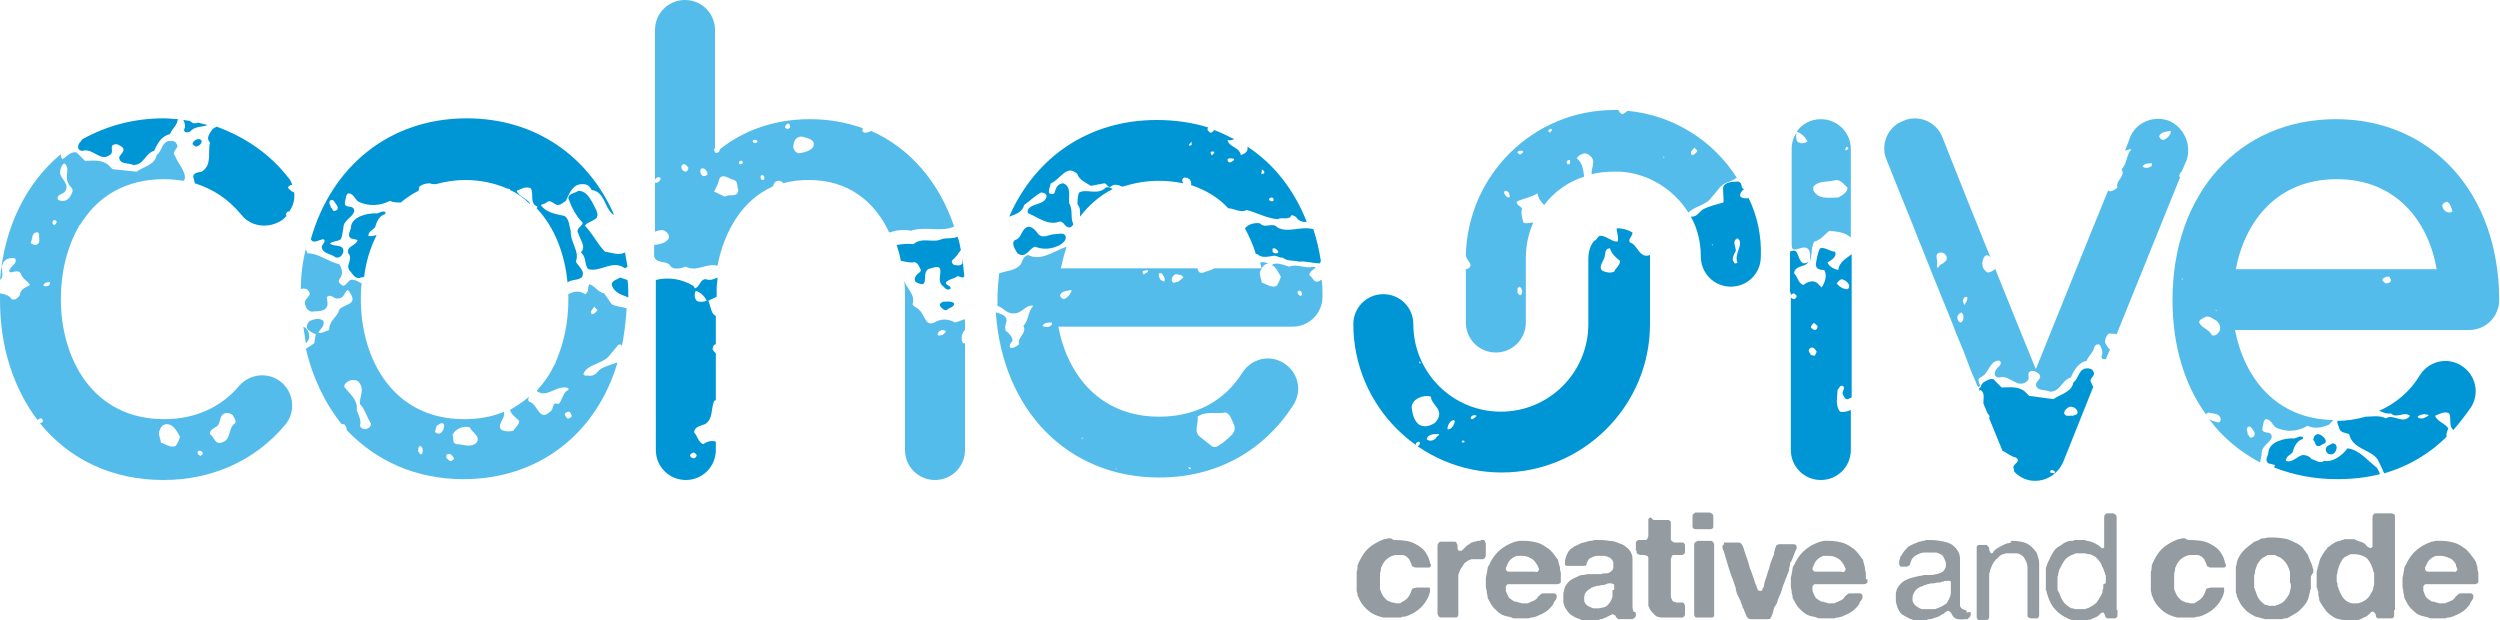 <?xml version="1.0" encoding="utf-8"?>
<!-- Generator: Adobe Illustrator 20.1.0, SVG Export Plug-In . SVG Version: 6.00 Build 0)  -->
<!DOCTYPE svg PUBLIC "-//W3C//DTD SVG 1.1//EN" "http://www.w3.org/Graphics/SVG/1.1/DTD/svg11.dtd">
<svg version="1.1" id="Layer_1" xmlns="http://www.w3.org/2000/svg" xmlns:xlink="http://www.w3.org/1999/xlink" x="0px" y="0px"
	 width="300px" height="74.4px" viewBox="0 0 300 74.4" style="enable-background:new 0 0 300 74.4;" xml:space="preserve">
<style type="text/css">
	.st0{fill:#00AEEF;}
	.st1{fill:#0096D6;}
	.st2{fill:#54BCEB;}
	.st3{fill:#949CA1;}
</style>
<path class="st0" d="M85.9,51v-0.4c0,0.1,0,0.2,0,0.3C85.9,50.9,85.9,50.9,85.9,51z"/>
<path class="st0" d="M253.3,22.1c0,0.1,0,0.1-0.1,0.2C253.3,22.2,253.3,22.2,253.3,22.1C253.3,22.1,253.3,22.1,253.3,22.1z"/>
<g>
	<path class="st1" d="M209.8,23.7c0,0.1-0.1,0.1-0.2,0.1c-0.3,0-0.6,0-0.8-0.3c0-0.3,0.2-0.6,0.5-0.8c0,0,0,0,0,0
		c-0.3,0-0.3-0.5-0.4-0.7c-0.3-0.3-0.2-0.2-0.6-0.2c-0.5,0-1.3,0.1-1.5,0.6c-0.1,0.2,0.1,1.8,0,1.9c-0.7,0.2-1.6,0.4-2.4,0.8
		c-0.5,0.3-0.7,0.9-1.4,0.9c0,0-0.1,0-0.1,0c0.8,1.4,1.2,3.1,1.2,4.8c0,2,1.6,3.6,3.6,3.6c2,0,3.6-1.6,3.6-3.6
		C211.4,28.4,210.9,25.9,209.8,23.7z M205.5,29.5l-0.1-0.2l0.1,0L205.5,29.5z M208.5,31.5c-0.1,0.1-0.3,0.2-0.4,0
		c-0.4-0.4,0-1,0.2-1.4c0-0.5-0.5-1.2,0.2-1.5C209.4,29.2,208,30.5,208.5,31.5z"/>
	<g>
		<path class="st1" d="M195.6,29.1c-0.3-0.4,0.3-0.7,0.3-1.2c0,0,0,0,0,0c-0.5-0.3-1.1-0.5-1.8-0.5c0,0-0.1,0-0.1,0
			c0,0.5,0.3,1.2,0.1,1.6c-0.7,0-1.2-0.6-1.9-0.7c-0.5-0.1-0.5,0.5-0.9,0.6c0,0,0,0,0,0c-0.5,0.6-0.7,1.3-0.7,2.2v7.8
			c0,5.8-4.7,10.5-10.5,10.5c-5.8,0-10.5-4.7-10.5-10.5c0-2-1.6-3.6-3.6-3.6c-2,0-3.6,1.6-3.6,3.6c0,9.8,8,17.8,17.8,17.8
			c9.8,0,17.8-8,17.8-17.8V31c0-0.1,0-0.3,0-0.4C196.7,31.1,196.5,29.3,195.6,29.1z M170.4,43.4l0.1,0.2l-0.1,0
			c-0.1,0-0.1-0.1-0.1-0.2L170.4,43.4z M170.2,53.5c-0.1,0.1-0.2-0.1-0.3-0.1c-0.1-0.3,0.5-0.6,0.5-0.2
			C170.4,53.3,170.3,53.4,170.2,53.5z M170.2,50.9c-0.6-0.6-0.7-1.3-0.8-2c0-1,1.4-1.6,2.3-1.3c0.1,0.9,1,1.2,1,2.1
			c0,0.4-0.3,0.9-0.6,1.1C171.4,51.2,170.8,51.3,170.2,50.9z M172.3,52.6c-0.3,0.3-0.8,0.4-1.1,0.1c0.2-0.7,1-0.6,1.5-0.6
			C172.7,52.3,172.4,52.3,172.3,52.6z M174.4,51.1c-0.2,0.2-0.4,0.5-0.7,0.4c0-0.4,0.2-0.9,0.7-1.1
			C174.8,50.5,174.4,50.9,174.4,51.1z M175.6,53.1c0,0-0.2,0-0.2-0.1c0-0.1,0.3-0.2,0.3-0.1C175.8,53.1,175.7,53.1,175.6,53.1z
			 M176.7,50.3c-0.1,0-0.2,0-0.2-0.1c-0.1-0.3,0.5-0.5,0.7-0.3C177,50.1,176.9,50.2,176.7,50.3z M193.7,32.6
			c-0.5,0.2-0.9,0.1-1.4-0.1c-0.5-0.4,0-1,0.2-1.5c0.2-0.5,0-1.2,0.7-1.2c0.2,0.7,0.7,1.1,1.2,1.5C194.4,31.9,193.9,32.1,193.7,32.6
			z"/>
		<path class="st1" d="M9.4,17.5c-0.1,0.3,0.1,0.6,0.5,0.6c1.3-0.4,2.2,1.5,3.4,0.4c0.4-0.4-0.3-1.1,0.6-1.2c0.3,0,0.5,0.2,0.7,0.3
			c0.6,0.5-0.2,0.9-0.3,1.3c0.1,0.9,1.1,0.6,1.7,0.9c1.3,0,1.4-1.4,2.5-1.7c0.4-0.9,0.9-1.8,1.9-2c0.2-0.6,0.8-1,0.9-1.6
			c0-0.1,0-0.1,0.1-0.2c-0.5,0-1.1-0.1-1.7-0.1c-3.7,0-6.9,0.9-9.8,2.5C9.7,17,9.4,17.2,9.4,17.5z"/>
		<path class="st1" d="M22.1,15.5c-0.1,0.5,0.5,0.4,0.7,0.3c0.6-0.7,1.4-0.5,2.1-0.8c-0.4-0.1-0.8-0.2-1.2-0.3
			c-0.1,0.1-0.2,0.1-0.3,0.1c-0.3,0-0.4-0.1-0.6-0.3c-0.3,0-0.6-0.1-0.8-0.1C22.2,14.8,22.3,15.2,22.1,15.5z"/>
		<path class="st1" d="M25.2,17.1c-0.3,1.2,0.3,2.7-1,3.5c-0.4,0.1-1.1,0.1-1,0.7c0.1,0.2,0.1,0.5,0.2,0.7c2.2,0.7,4,1.9,5.5,3.7
			c1.2,1.6,3.5,1.8,5.1,0.6c0.1-0.1,0.2-0.2,0.4-0.4c0,0-0.1-0.1-0.1-0.1c0-0.2,0.2-0.5,0.4-0.4c0.5-0.7,0.7-1.5,0.6-2.3
			c-0.3-0.1-0.5-0.3-0.7-0.5c-0.1-0.2,0.1-0.3,0.3-0.4c0.1,0,0.2,0,0.2,0.1c-0.1-0.4-0.3-0.8-0.6-1.1c-2.2-2.8-5.2-4.8-8.5-6
			c-0.2,0.1-0.4,0.2-0.5,0.3C25.1,16.1,24.7,16.6,25.2,17.1z"/>
		<path class="st1" d="M24.2,16.9c-0.3-0.5-1.1,0-1.1,0.4c0.1,0.1,0.2,0.2,0.4,0.3C23.9,17.5,24.2,17.3,24.2,16.9z"/>
		<path class="st1" d="M38.8,28.7c0.4,0.2-0.1,0.6-0.2,0.9c0.1,0.9,1.1,0.8,1.7,1.3c0.5,0.1,0.8-0.3,0.9-0.7c0.1-1-1.2-0.5-1.6-1
			c0.4-0.3,0.9-0.2,1.3-0.5c0.2-0.4,0.2-0.9,0.3-1.3c0-1,1-1.2,1.3-2c0.1-1-1.3-0.2-1.1-1.2c0.1-0.3,0.1-0.9,0.4-1
			c0.6,0,0.8,0.7,1.2,1c1.3,0.6,2.6,0.5,3.8-0.1c0.4,0.2,0.8,0.2,1.3,0.2c0.6-0.5,1.3-1,2.1-1.4c0.1-0.2,0.1-0.3,0.1-0.5
			c0.4-0.3,0.8-0.4,1.3-0.4c0.2,0.1,0.4,0.1,0.7,0.1c1.1-0.3,2.3-0.5,3.5-0.5c1.9,0,3.6,0.4,5,1c0,0,0,0,0,0c0.2,0.1,0.5,0,0.4,0.2
			c0.9,0.4,1.7,1,2.4,1.7c0,0,0-0.1,0-0.1c-0.4-0.6-1.3-0.8-1.6-1.5c0.5-0.2,1.1-0.6,1.7-0.3c0.4,0.7-0.2,1.8,0.8,2.2L64.4,25
			c2.2,2.3,3.4,5.6,3.7,8.9c0.5-0.4,1.1-0.2,1.7-0.6c0.5-0.8-0.4-1.3-0.7-1.9c0.5-1.2-0.7-2.4-0.6-3.6c-0.2-0.7-0.2-1.6-0.8-1.9
			c-1-0.2-2.2-0.4-2.8-1.3c0.3-0.1,0.6-0.2,0.8-0.4c0.5-0.2,0.7,0.3,1.2,0.4c0.4,0,0.7-0.3,1-0.5c0.4-0.8,0.8-2.1,2.1-2
			c0.5,0,0.8,0.3,1,0.7c1.5,0.2,1.5,1.9,2.4,2.8c0.1,0.1,0.2,0.1,0.3,0.2c-3.1-7.1-9.5-11.6-17.7-11.6c-9.2,0-16.2,5.7-18.7,14.5
			C37.6,29.3,38.2,28.8,38.8,28.7z M39.7,24c0.4-0.1,0.5,0.4,0.7,0.6c0.2,0.3,0.2,0.6-0.2,0.7c-0.3,0.1-0.3-0.3-0.5-0.4
			C39.7,24.6,39.3,24.3,39.7,24z"/>
		<path class="st1" d="M44.2,28.3c0-0.5,0.5-0.7,0.8-1c0.2-0.7,0.5-1.4,1.2-1.6c0.1-0.1,0.1-0.3-0.1-0.3c-0.4-0.1-0.7,0.3-1.1,0.2
			c-1,0-2.8,0.4-2.9,1.7c0,0.4-0.5,0.9,0,1.3l0.8,0.2c-0.1,0.7-1.4,0.7-1.1,1.6c0.6,0.7-0.3,1.3,0.1,2c0.4,0.4,0.7,1.2,1.4,0.9
			c0.1,0,0.2,0,0.4-0.1c0.2-1.7,0.7-3.4,1.5-5C44.8,28.3,44.5,28.4,44.2,28.3z"/>
		<path class="st1" d="M73.4,34.1c0.1,0.5,0.4,0.8,0.7,1c0.4,0.3,0.9,0.4,1.3,0.6c0-0.7,0-1.4-0.1-2.1l-0.9-0.3
			C74.2,33.5,73.5,33.6,73.4,34.1z"/>
		<path class="st1" d="M72.6,30.2c-0.9-0.9-1.5-2.2-2.4-3.1c0.2-0.4,0.8-0.5,1.2-0.8c0.4-0.2,0.3-0.6,0.2-1c-0.5-0.9-1-2.4-2.2-2.4
			c-0.4,0.3-1.2,0.3-1.2,0.9c0.4,1.1,0.9,2.1,1.7,2.9c0.1,0.4-0.9,0.7-0.5,1.3c0.2,0.8,1,1.6,0.3,2.3c0.7,0.5,0.4,1.5,0.9,2
			c1.5,0.4,2.9-1.2,4.4-0.1c0.1-0.1,0.2-0.1,0.3-0.2c-0.1-0.6-0.2-1.2-0.3-1.7C74.2,30.7,73.4,30.3,72.6,30.2z"/>
		<path class="st1" d="M153.3,27.3c-0.6-0.7-1.5,0.2-2.1-0.5c-0.7-0.1-1.4,0.1-1.8,0.6c0.5,1,1,2,1.3,3.1c0.1,0,0.1,0,0.2,0
			c0.5,0.5,1.2,0.3,1.9,0.2c0.4-0.1,0.7,0.3,1.1,0.2c0.6,0.5,1.3,0.3,2,0.5c0.8-0.1,1.6,0.2,2.5,0.2c0-0.1,0.1-0.2,0.1-0.3
			c-0.2-1.3-0.5-2.6-0.9-3.8C156,27.1,154.6,28,153.3,27.3z M153.1,30.4c-0.2,0-0.4-0.1-0.4-0.3c-0.1-0.6,0.6-0.2,0.7,0.1
			C153.4,30.4,153.2,30.4,153.1,30.4z"/>
		<path class="st1" d="M133.5,22.7c-0.2-0.2-0.5-0.3-0.8-0.2c-1,1-2.3,0.1-3.2,0.6c-0.2,0.4-0.2,1-0.2,1.4c0.4,0.5,0.3,1,0.3,1.5
			C130.6,24.7,131.9,23.5,133.5,22.7z"/>
		<path class="st1" d="M122.9,24.6c0.7-0.5,1.3-1.1,2-1.5c0.3,0,0.6,0.1,0.7,0.4c-0.1,0.9-1.2,0.9-1.9,1.3c-0.3,0.2-0.5,0.5-0.3,0.8
			c1.2,0.5,2.4,1.5,3.7,1c0.6-0.1,0.6,0.7,1.3,0.7c0.2-0.1,0.3-0.2,0.4-0.4c-0.4-0.8,0-1.7-0.5-2.5c-0.1-0.8,0.3-2-0.7-2.4
			c-0.6,0-0.9,0.5-1,1c-0.1,0.4-0.4,0.3-0.7,0.2c-0.1-0.4,0.1-0.8,0.2-1.2c1.1-0.4,1.9-2.4,3.2-1.1c0.2,0.7,1,1,1.6,1.4l1.6-0.3
			c0.4,0,0.4,0.6,0.8,0.4c0.4-0.4,0.9-0.2,1.4,0c1.3-0.4,2.7-0.7,4.3-0.7c1.1,0,2,0.1,3,0.3c0-0.1-0.1-0.1-0.1-0.2
			c-0.1-0.2,0-0.4,0.2-0.5c0.3,0,0.7,0.1,0.8,0.5c0,0.1,0.1,0.3,0,0.4c1.8,0.6,3.3,1.5,4.5,2.8c0.7,0,1.5,0.6,2.2,0.2
			c1.2,0.3,2.4,1,3.7,1.1c0.6-0.3,1.4,0.2,1.7-0.5c0.3,0.1,0.6,0.2,0.7,0.5c0.4,0.3,0.8,0.4,1.1,0.3c-1.5-3.8-3.9-6.9-7.1-9
			c0,0,0,0,0,0.1c0.1,0.5-0.4,0.8-0.8,0.9c-0.2-1-1.4-0.9-1.6-1.8c0.3,0.1,0.6,0,0.8-0.1c-0.8-0.4-1.6-0.8-2.4-1.1
			c-0.1,0.1-0.1,0.2-0.2,0.2c-0.1,0.2-0.4,0.1-0.4,0c-0.3-0.2-0.2-0.4-0.1-0.5c-1.9-0.6-4-0.9-6.2-0.9c-8.2,0-14.6,4.5-17.7,11.6
			C122,25.7,122.7,25.4,122.9,24.6z M152.6,23.7c0.2,0,0.3,0.3,0.2,0.4c-0.1,0.1-0.3,0.1-0.5-0.1C152.2,23.8,152.5,23.7,152.6,23.7z
			 M151.4,20.3c0.1,0.1,0.4,0.2,0.3,0.5l-0.3,0.1C151.3,20.7,151.5,20.5,151.4,20.3z M147.6,19c0.2,0,0.4,0,0.5,0.1
			c0,0.2-0.3,0.3-0.5,0.4c-0.1,0-0.3-0.1-0.3-0.3C147.3,19.1,147.4,19,147.6,19z M145.7,18.2c0.1,0.2-0.2,0.3-0.2,0.4
			c-0.1,0-0.2,0-0.2-0.2C145.2,18.1,145.5,18.2,145.7,18.2z M143,17l0,0.4c-0.1,0-0.2,0.1-0.3,0.1c0,0,0-0.1,0-0.2L143,17z"/>
		<path class="st1" d="M122.1,30.4c1,0.7,1.4-0.6,2.1-0.8c1,0.4,2,0.3,3-0.2c0.3-0.2,0.7-0.5,0.7-0.9c-0.1-0.7-0.8-0.4-1.3-0.4
			c-0.7,0-1.4,0.6-2,0c-0.3-0.4-0.6-0.8-1.1-0.9c-1,0.1-0.8,1.4-1.7,1.6C121.3,29.2,121.8,29.9,122.1,30.4z"/>
		<path class="st1" d="M279.9,54.5c0.3-0.1,0.5-0.5,0.5-0.8c0-0.3-0.2-0.5-0.5-0.5c-0.3,0.2-0.8,0.3-0.8,0.7
			C279.1,54.4,279.5,54.6,279.9,54.5z"/>
		<path class="st1" d="M277.9,53.4c0.4,0.4,0.8-0.2,1.1-0.2c0.3-0.4-0.2-0.8-0.5-1c-0.5-0.3-0.9,0.1-0.9,0.6
			C277.8,53,277.8,53.2,277.9,53.4z"/>
		<path class="st1" d="M281.7,53.8c-0.6,0.8-1.7,1.7-2.8,1.5c-0.5,0.4-1-0.1-1.5-0.2c-0.3-0.4-0.7-0.5-1.1-0.5c-0.7,0.2-1.3,1-2,0.7
			c0-0.5,0.5-0.7,0.8-1c0.2-0.7,0.5-1.4,1.2-1.6c0.1-0.1,0.1-0.3-0.1-0.3c-0.4-0.1-0.7,0.3-1.1,0.2c-1,0-2.8,0.4-2.9,1.7
			c0,0.4-0.5,0.9,0,1.3l0.8,0.2c0,0.1-0.1,0.2-0.1,0.3c2.3,0.9,4.8,1.4,7.6,1.4c1.8,0,3.5-0.2,5.1-0.6c-0.1-0.3-0.2-0.5-0.4-0.8
			C284.1,55.3,283.2,54,281.7,53.8z"/>
		<path class="st1" d="M286.9,49.6c0.7,0.7,1.6-0.3,2.3,0.3c-0.8,1.1-2-0.3-2.9,0.3c-0.8-0.4-1.6-0.2-2.4-0.2
			c-1.1,0.3-2.2,0.5-3.4,0.5c-0.1,0.3,0.2,0.7,0.2,0.9c0.2,0.6,0.8,0.5,1.2,0.7c0.4,1.8,2.5,1.8,3.4,3c0.3,0.6,0.6,1.2,0.8,1.7
			c2.8-0.8,5.4-2.3,7.5-4.4c-0.1-0.4,0.1-0.7,0.2-1c-0.4-0.6-1.3-0.8-1.6-1.5c0.5-0.2,1.1-0.6,1.7-0.3c0.3,0.6-0.1,1.5,0.5,2
			c0.7-0.8,1.4-1.7,2.1-2.7c1.1-1.7,0.6-3.9-1.1-5c-1.7-1.1-3.9-0.6-5,1.1c-1.2,2-2.9,3.4-4.9,4.3C286,49.5,286.4,49.7,286.9,49.6z
			 M291,49.7c0.2,0.1,0.5,0,0.4,0.2l-0.6,0.3c-0.2,0-0.5,0.1-0.7-0.2C290.3,49.8,290.7,49.7,291,49.7z"/>
		<path class="st1" d="M113.2,36.2c-0.2,0.1-0.5,0.2-0.4,0.5c0.2,0.3,0.5,0.6,0.8,0.5c0.3-0.3,0.9-0.3,0.9-0.8
			C114.2,36.1,113.6,36.2,113.2,36.2z"/>
		<path class="st1" d="M110.5,32.4c0,0.3-0.4,0.4-0.5,0.6c-0.2,0.2-0.4,0.7,0,0.9c1.8,0.9,0.3-1.5,1.7-1.7c0.4-0.1,0.8-0.3,1.1,0
			c0.2,0.7-0.3,1.3,0.2,2c0.3,0.2,0.5,0.7,1,0.5c0.3-0.4-0.5-0.4-0.5-0.8c0.3-0.4,0.9-0.4,1.3-0.7c0.3-0.2,0.6,0.3,0.9,0
			c0-0.1,0-0.2,0-0.3c-0.1-0.6-0.1-1.3-0.2-1.9c0,0.2,0,0.4,0,0.6c-0.3,0.4-0.7,0.2-1,0.2c-0.2-0.1-0.4-0.4-0.2-0.6
			c0.4-0.3,0.7-0.8,1-1.2c-0.1-0.6-0.2-1.1-0.4-1.6c-0.6,0.3-1.3,0.1-1.9,0.3c-1.1,0.5-2.3-0.3-3.4,0.6c-0.7-0.1-1.4,0-2,0.1
			c0.2,0.6,0.4,1.3,0.5,1.9c0.5,0.1,0.9,0.2,1.4,0.2C110,31.3,110.3,31.9,110.5,32.4z"/>
		<path class="st1" d="M85,36.1c0.3-0.2,0.7-0.3,1-0.5v-1c0-0.4,0.1-0.9,0.1-1.3c-0.4,0.2-0.9,0.4-1.4,0.2c-0.7,0-0.7,0.9-1.3,1.1
			l-0.2-0.3c-1.3-0.8-3-1.1-4.5-0.7V54c0,2,1.6,3.6,3.6,3.6c2,0,3.6-1.6,3.6-3.6v-1c-0.5-0.2-1.1,0-1.5,0.3c-0.6-0.2-0.7-1-1.1-1.4
			c0-0.7,0.8-0.8,1.3-1c1-0.6,0.7-1.9,1.1-2.8c0.1,0,0.2-0.1,0.2-0.1v-5.6c-0.1-0.1-0.3-0.3-0.4-0.5l0.1-0.4
			c0.1-0.1,0.2-0.2,0.3-0.2v-3.4C85.3,37.7,85.3,36.7,85,36.1z M83.6,54.6c0,0.2-0.1,0.3-0.3,0.4c-0.2,0-0.4-0.1-0.5-0.3
			c0-0.2,0.2-0.3,0.4-0.4C83.4,54.3,83.5,54.5,83.6,54.6z M83.6,36.1c-0.3-0.4-0.3-0.8-0.1-1.2c0.6,0.2,1.1,0.7,1.3,1.2
			C84.5,36.2,84,36.3,83.6,36.1z"/>
		<path class="st1" d="M214.9,35.4c0.1-0.1,0.2-0.1,0.3-0.2c0.2,0,0.3,0.2,0.4,0.3c0,0.2-0.1,0.3-0.3,0.4c-0.1,0-0.3-0.1-0.4-0.2V54
			c0,2,1.6,3.6,3.6,3.6c2,0,3.6-1.6,3.6-3.6v-4.8c-0.5,0.2-0.9,0.3-1.3,0.2c-0.6-0.8-0.3-1.7-0.3-2.6c0.2-0.2,0.3-0.6,0.6-0.5
			c0.4,0.2,0,0.6,0,0.9c0.1,0.3,0.3,0.8,0.7,0.7c0.1-0.1,0.2-0.1,0.4-0.2V30.5c-0.6,0.5-1.5,0.9-1.6,1.9c-0.5-0.1-1.1-0.4-1.3-0.9
			l0.6-0.4c0.2-0.2,0.5-0.5,0.3-0.9c-0.6,0-1.2-0.6-1.8-0.4c-0.3,0.6-0.4,1.3-0.5,1.9c0,0.6,0.5,0.7,1,0.7c0.4,0.6,0.1,1.5-0.3,2.1
			c-0.1-0.1-0.3-0.3-0.4-0.4c-0.5-0.6-1.3-0.3-1.8,0.1c-0.6-0.2-0.7-1-1.1-1.4c0-0.7,0.8-0.8,1.3-1c0.2-0.1,0.4-0.3,0.5-0.5
			c-0.1,0.2-0.4,0.3-0.7,0.3c-0.3-0.1-0.5-0.6-0.6-0.9c-0.2-0.4-0.2-0.7-0.7-0.6c-0.3,0-0.3,0.1-0.3,0.4c0,0.5,0,0.9,0,1.4
			c0,1.1,0,2.1,0,3.2C214.9,35.1,214.9,35.2,214.9,35.4z M221,33.5c0.4,0.1,0.7,0.3,0.9,0.7c0,0.2,0,0.5-0.3,0.5
			c-0.4,0-0.9-0.3-1.2-0.7C220.6,33.8,220.7,33.6,221,33.5z M217.6,38.8c0.2-0.1,0.3,0.2,0.5,0.3c0,0.2,0,0.4-0.3,0.5
			c-0.2,0-0.4-0.2-0.5-0.3C217.3,39.1,217.5,38.9,217.6,38.8z M217.4,41.7c0.3,0,0.4,0.2,0.6,0.5c-0.1,0.2-0.1,0.4-0.3,0.5
			c-0.2-0.1-0.4,0-0.5-0.3C216.9,42,217.1,41.8,217.4,41.7z"/>
		<path class="st1" d="M237.5,46.6C237.5,46.6,237.5,46.7,237.5,46.6c0,0.2,0.1,0.3,0,0.4c0.1-0.1,0.1-0.2,0.2-0.2
			c0.5,0.4,0.3,1,0.3,1.6l0.5,1.2c0.2,0.2,0.3,0.3,0.2,0.6l1.6,3.9c0.5,0.2,1,0.7,1.6,0.8c0.7,0.5-0.3,0.7-0.3,1.2
			c0.1,0.2,0.1,0.4,0.1,0.5c0.7,0.7,1.5,1.1,2.5,1.1c1.5,0,2.8-0.9,3.4-2.3l3.6-9c-0.1-0.1-0.2-0.3-0.2-0.4
			c-0.5-0.6,0.6-0.9,0.2-1.4c-0.1-0.3-0.4-0.4-0.7-0.4c-1.1,0-1,1.2-1.7,1.7c-0.2,1.2-1.6,1.4-2.4,2l-2.9-0.4l-0.5-0.5
			c-0.8-0.7-1.9-0.5-2.8-0.5l-1-1c-0.4-0.1-0.9,0.2-1.2,0.4c-0.2,0.2-0.2,0.2-0.3,0.4C237.8,46.4,237.7,46.4,237.5,46.6
			C237.6,46.6,237.5,46.6,237.5,46.6z M248.4,48.8c0.4,0,0.8,0.2,0.9,0.6c0.1,0.4-0.4,0.4-0.6,0.5c-0.3-0.1-0.8,0.2-1-0.3
			C247.7,49.2,248.1,48.9,248.4,48.8z M246.6,56.6c0,0,0,0.2-0.1,0.2c-0.2-0.1-0.5,0-0.5-0.2C246.1,56.3,246.4,56.4,246.6,56.6z"/>
	</g>
</g>
<g>
	<path class="st2" d="M195.3,13.3c-0.2,0.2-0.4,0.3-0.6,0.4c-0.3-0.1-0.4-0.3-0.5-0.5c-0.2,0-0.4,0-0.5,0c-9.7,0-17.6,7.8-17.8,17.5
		c0.1,0.3,0.3,0.6,0.5,0.9c0.2,0.3-0.1,0.7-0.5,0.7v6.4c0,2,1.6,3.6,3.6,3.6c2,0,3.6-1.6,3.6-3.6V31c0-1.5,0.3-3,0.9-4.3
		c-0.4,0-0.9,0.2-1.2,0c-0.1-0.5-0.3-1-0.2-1.4c0.2-0.6-0.6-0.5-0.6-1.1c0.8-0.4,1.7-0.5,2.5-1c0.1,0.6,0.4,1,0.8,1.4
		c1.2-1.6,2.9-2.8,4.8-3.4c-0.1-0.8-0.2-1.7-0.9-2.2c0.2-0.3,0.5-0.5,0.9-0.6c0.3,0,0.5,0.1,0.7,0.3c0.8,0.6,0.1,1.5,0.2,2.2
		c0.8-0.2,1.7-0.3,2.6-0.3c0.2,0,0.4,0,0.6,0c0,0,0,0,0.1,0c0,0,0,0,0.1,0c3.5,0.2,6.5,2.2,8.2,4.9c0.7-0.7,2.1-0.9,2.7-1.7l1-1.2
		c0.1-0.1,0.2-0.3,0.3-0.3c0.5-0.5,1.3-0.5,1.8-1C205.6,16.9,200.8,13.8,195.3,13.3z M181,23.7c-0.3-0.1-0.3-0.2-0.5-0.5
		c-0.1-0.5,0.5-0.3,0.6,0C181.1,23.4,181.3,23.7,181,23.7z M182.4,34.4l0.2,0.3c0.1,0.2,0.1,0.5-0.1,0.7c-0.2,0.1-0.3-0.2-0.4-0.3
		C182.1,34.8,182,34.5,182.4,34.4z M182.5,18.5c-0.2,0.1-0.3-0.1-0.4-0.2c0.1-0.3,0.4-0.2,0.6-0.2C182.9,18.3,182.6,18.4,182.5,18.5
		z M186.2,15.7l-0.1,0.1c-0.2,0.2-0.3,0-0.3-0.1c0-0.1,0.1-0.2,0.2-0.2C186.1,15.4,186.3,15.5,186.2,15.7z M188.1,19.7l-0.1-0.2
		c-0.1-0.2,0.5-0.5,0.4-0.1C188.5,19.6,188.3,19.8,188.1,19.7z M199.6,18.8l0.1,0l0,0.2C199.6,18.9,199.6,18.8,199.6,18.8z
		 M203,18.6c-0.3-0.4,0.2-0.6,0.3-0.9l0.4,0.4C203.5,18.4,203.3,18.6,203,18.6z"/>
	<path class="st2" d="M21,18.7c-0.5-0.6,0.6-0.9,0.2-1.4c-0.1-0.3-0.4-0.4-0.7-0.4c-1.1,0-1,1.2-1.7,1.7c-0.2,1.2-1.6,1.4-2.4,2
		l-2.9-0.3l-0.5-0.5c-0.8-0.7-1.9-0.5-2.8-0.5l-1-1c-0.7-0.2-1.3,0.6-1.7,0.8c-0.2-0.2-0.2-0.4-0.2-0.6c-4.1,3.4-6.8,8.7-7.3,15.1
		c0.5-0.4,0.2-1.1,0.2-1.6l0.2-0.5C0.7,31,1.3,30.9,1.8,31c0.4,0.7-0.7,0.9-0.7,1.6c0.1,0,0.2,0.1,0.2,0.1c0.4-0.1,0.9-0.3,1.2,0.1
		c0.1,0.6,0.8,0.9,1.1,1.4c-0.5,0.3-1.2,0.5-1.2,1.2c-0.2,0.3-0.6,0.7-1,0.5c-0.3-0.5-0.9-0.6-1.4-0.7c0,0.3,0,0.5,0,0.8
		c0,5.8,1.7,10.7,4.5,14.4c0.1-0.1,0.2-0.1,0.3-0.2c0.1,0,0.3,0,0.3,0.2c0.2,0.2-0.1,0.3-0.3,0.4c3.5,4.3,8.6,6.8,14.8,6.8
		c5.8,0,11-2.3,14.6-6.6c1.3-1.5,1.1-3.8-0.4-5.1c-1.5-1.3-3.8-1.1-5.1,0.4c-2.2,2.6-5.3,4-9,4c-8.6,0-12.4-7.3-12.4-14.4
		c0-3.1,0.7-6.2,2.2-8.8c0,0,0-0.1,0-0.1c0,0,0,0,0.1,0c2-3.3,5.3-5.5,10.1-5.5c0.8,0,1.7,0.1,2.4,0.2c0-0.1,0-0.2,0.1-0.3
		C22.2,20.4,21.4,19.7,21,18.7z M4.3,29.4c-0.2,0-0.6-0.1-0.6-0.3c0.2-0.4,0.1-1.1,0.6-1.2c0.2-0.1,0.3,0,0.4,0.2
		C4.6,28.4,5,29.2,4.3,29.4z M26.1,51.1c0.4-0.4,0.2-1.3,0.9-1.5c0.3-0.1,0.7,0,0.9,0.2c0.2,0.3,0.5,0.7,0.3,1
		c-0.9,0.6-0.4,2-1.6,2.3c-0.8,0.3-0.9-0.7-1.4-1C25.1,51.6,25.7,51.4,26.1,51.1z M24.3,54.3c0.1,0.2-0.1,0.3-0.2,0.4
		c-0.2,0-0.4-0.2-0.4-0.5C23.9,54,24.2,54.1,24.3,54.3z M20,50.9c0.8,0,1.2,0.8,1.6,1.5c-0.1,0.4-0.3,0.8-0.5,1.1
		c-0.6,0.3-1.2-0.2-1.8-0.4c0-0.4-0.3-0.8-0.2-1.3C19.2,51.5,19.4,50.9,20,50.9z M5.8,34.3c-0.2,0-0.5,0.2-0.6-0.1
		c0.1-0.1,0.2-0.3,0.4-0.3c0.2-0.1,0.5-0.1,0.4,0.2L5.8,34.3z M6.6,27c-0.2,0-0.3-0.1-0.3-0.3c0-0.1,0.1-0.3,0.2-0.3
		c0.1,0,0.3,0.1,0.3,0.2C6.8,26.8,6.6,26.9,6.6,27z M7.4,24.1c-0.2,0-0.5-0.1-0.5-0.3c0-0.4,0.5-0.5,0.8-0.7
		c0.8-0.9-0.3-1.5-0.5-2.3c0-0.5,0.2-1,0.5-1.2c0.8,0.5,0,1.6,0.5,2.4c0.1,0.4,0.6,0.5,0.5,1C8.5,23.5,8.2,24.2,7.4,24.1z"/>
	<path class="st2" d="M37.1,40.4c0-0.5-0.2-1-0.7-1.2c0.1,0.7,0.2,1.3,0.3,2C36.9,41,37.1,40.8,37.1,40.4z"/>
	<path class="st2" d="M72.5,35.2c-0.7-0.1-1.1-0.9-1.8-1.1c-0.2,0.4,0,1-0.5,1.2c-0.7-0.5-1.4-0.3-2,0c0,0.2,0,0.4,0,0.7
		c0,2.6-0.5,5.1-1.5,7.4c0,0,0,0,0,0c0,0.2-0.2,0.4-0.3,0.6c-0.5,1.1-1.2,2-2,2.9c1.1,0.9,2.2-0.5,3.4-0.4c0.2,0,0.5,0,0.4,0.3
		c-0.7,0.3-0.7,1.3-1.2,1.7c-0.8-0.4-0.5,0.7-1,0.9c-1.3,1.3-1.5-1-2.5-1.2c-0.2-0.2-0.1-0.4,0-0.6c-0.7,0.6-1.5,1.1-2.3,1.6
		c0.2,0.6,0.7,0.9,1.1,1.3c0,0.5-0.5,0.8-0.7,1.2c-0.5,0.1-0.9,0.1-1.4-0.1c-0.5-0.4,0-1,0.2-1.5c0.1-0.2,0.1-0.5,0.1-0.7
		c-1.4,0.6-3,0.9-4.8,0.9c-8.6,0-12.4-7.3-12.4-14.4c0-0.6,0-1.2,0.1-1.9c-0.3-0.1-0.6-0.4-1-0.4c-0.7-0.3-0.9,1.3-1.6,0.4
		c-0.4-0.3,0.1-0.6,0.2-1c0.1-0.4,0-0.9-0.3-1.3c-1.4-0.3-2.4-1.3-3.8-1.3c-0.1-0.2-0.1-0.3-0.2-0.5c-0.4,1.5-0.6,3.2-0.6,4.8
		c0.2-0.1,0.5-0.1,0.7,0c1,0.8-0.4,1-0.2,1.8c0.1,0.4,0.3,0.8,0.8,0.9c0.6-0.1,1.7,0.1,1.9-0.8c0-0.3,0-0.6-0.1-0.9
		c0.5-0.6,0.9,0.3,1.4,0.1c0.7,0,0.7-0.7,1.1-1c0.2,0.1,0.3,0.3,0.4,0.5c0.9,1.5-1.4,1.1-1.5,2.2c-0.4,0.7-1.1,1.1-1.1,2.1
		c-0.4,0.1-1,0.5-1.3,0.3c0.3-0.5,0.8-0.8,0.6-1.4c-0.5-0.4-1.1-0.2-1.6,0c-0.3,0.2-0.5,0.7-0.3,1c0.3,0.3,0.7,0.5,1,0.6l-0.2,1.1
		l-0.9,0.6c0,0-0.1,0-0.1,0c0.8,3.5,2.3,6.6,4.3,9.1c0.1,0,0.2,0,0.3,0c0.2,0.2,0.3,0.4,0.3,0.7c3.5,3.7,8.3,5.9,14,5.9
		c9.1,0,16-5.5,18.5-14c-0.6,0.2-1.3,0.4-1.9,0.7c-0.5,0.3-0.7,0.9-1.4,0.9c-0.3-0.1-0.6,0.1-0.8-0.2c0.4-1.2,2.3-1.2,3.1-2.2l1-1.2
		c0.1-0.2,0.3-0.2,0.5-0.1c0,0.1,0,0.2,0,0.3c0.3-1.5,0.5-3.1,0.6-4.7c-0.6-0.2-1.3-0.2-1.8-0.5L72.5,35.2z M43.8,51.5
		c-0.2,0-0.5-0.1-0.6-0.4c0.2-0.7-0.2-1.3-0.4-1.9c0.2-1.2-0.9-2-1.5-2.8c0-0.4,0.5-0.7,0.9-0.8c0.3,0,0.7,0,0.9,0.3
		c0.7,0.9,0,1.7,0.1,2.6c0.6,0.6,0.8,1.5,1.3,2.3C44.6,51.1,44.2,51.5,43.8,51.5z M50.6,54.5c-0.2,0.1-0.3-0.2-0.4-0.3
		c0-0.3-0.1-0.6,0.3-0.7l0.2,0.3C50.7,54,50.8,54.3,50.6,54.5z M52.8,52c-0.2,0.1-0.5,0-0.6-0.2l0.2-0.7c0.2-0.1,0.7-0.6,0.9-0.1
		C53.3,51.3,53.2,51.8,52.8,52z M54.2,55.3c-0.3,0.1-0.4-0.2-0.6-0.3c0-0.2-0.2-0.5,0.2-0.5c0.4-0.1,0.5,0.3,0.7,0.5
		C54.5,55,54.4,55.2,54.2,55.3z M57.2,53.1c-0.7,0.7-1.6,0.2-2.4,0.2c-0.6-0.1-0.3-0.7-0.5-1.1c0.3-0.7,1.3-1.2,2.1-0.9
		C56.6,51.9,57.7,52.3,57.2,53.1z M68.3,50.2c-0.3,0.1-0.4-0.2-0.5-0.4c-0.1-0.3,0.2-0.3,0.4-0.4c0.3,0,0.3,0.3,0.4,0.5
		C68.6,50.1,68.4,50.1,68.3,50.2z M71,37.7c-0.3-0.4,0.2-0.6,0.3-0.9l0.4,0.4C71.5,37.5,71.3,37.7,71,37.7z"/>
	<path class="st2" d="M157.1,33c0.1-0.4,0.4-0.6,0.8-0.9l-0.3-0.1c-1,0.3-1.9-0.4-2.9,0c-0.7-0.2-1.5-0.6-2.1-0.2
		c0.5,0.2,0.8,0.9,1.1,1.4c-0.1,0.4-0.3,0.8-0.5,1.1c-0.6,0.3-1.2-0.2-1.8-0.4c0-0.4-0.3-0.8-0.2-1.3c0.2-0.4,0.4-0.9,1-1
		c-0.3-0.1-0.7-0.2-1-0.1c0.1,0.2,0.1,0.5,0.2,0.7c-1.4,0-3.4,0-5.7,0c-0.3,0.2-0.7,0.3-1,0.4c-0.7,0.3-0.9,0.1-1-0.4
		c-6.3,0-13.8,0-16.4,0c0.2-0.9,0.4-1.7,0.7-2.6c-1.5,0.5-3.1,1.8-4.6,1c-0.6,0.1-0.7,0.7-0.9,1.1c-0.6,0.8-1.8,0.8-2.6,1.1
		c-0.1,1-0.2,1.9-0.2,2.9c0,0.4,0,0.7,0,1c0.7,0.2,1.1,1,2,0.9c1,0,1.4-1.1,2.3-0.9c-0.7,0.7-0.5,1.7-1.2,2.4
		c0.5,0.9-0.8,1.4-0.5,2.2c-0.2,0.2-0.8,0.6-1.1,0.4c-0.1-0.3,0.1-0.6,0.3-0.8c0-0.5-0.4-0.9-0.8-1.2c-0.2-0.4,0-0.8,0.1-1.2
		c0-0.7-0.7-0.8-1.2-1c0,0,0,0-0.1,0c0.8,11.7,8.6,19.8,19.6,19.8c6.8,0,12.5-3.1,16.1-8.7c1.1-1.7,0.6-3.9-1.1-5
		c-1.7-1.1-3.9-0.6-5,1.1c-2.2,3.5-5.7,5.3-10,5.3c-7.1,0-11-5-12.1-10.8c4.5,0,28.1,0,28.1,0c2,0,3.6-1.6,3.6-3.6
		c0-0.7,0-1.3-0.1-2c0,0,0,0-0.1,0C157.7,34.2,157.6,33.3,157.1,33z M143.7,50c1-0.7,2.2-0.3,3.4-0.5c0.5,0.2,0.7,0.8,0.9,1.3
		c0.6,1.1-0.6,1.7-1.2,2.3c-0.4,0.2-0.8,0.7-1.3,0.5l-1.4-1.1C143.1,51.8,143.9,50.8,143.7,50z M142.9,56.2c0,0,0,0.1-0.1,0.1
		c-0.1-0.1-0.2-0.1-0.2-0.2C142.7,56,142.8,56.1,142.9,56.2z M133.9,56.1l0.1,0.2l-0.1,0L133.9,56.1L133.9,56.1z M129.9,52.5l0,0.2
		c-0.1,0-0.1-0.1-0.1-0.1C129.8,52.5,129.9,52.5,129.9,52.5z M126.2,39c-0.3,0.3-0.8,0.3-1.1,0.1c0.2-0.4,0.7-0.4,1.1-0.4
		C126.3,38.7,126.2,38.8,126.2,39z M127.7,35.9c-0.2,0-0.4-0.2-0.5-0.4c0.1-0.6,0.9-0.6,1.4-0.7C128.5,35.3,128.1,35.7,127.7,35.9z
		 M137.3,32.9c-0.2,0.1-0.1-0.2-0.2-0.2c0-0.3,0.4-0.2,0.6-0.3C137.9,32.7,137.5,32.7,137.3,32.9z M139.7,33.8l-0.4-0.2
		c-0.2-0.2-0.5-1,0.1-0.8C139.6,33.1,139.9,33.4,139.7,33.8z M141.4,33.8c-0.3,0-0.7,0.4-0.8-0.2c0-0.3,0.2-0.6,0.5-0.7
		c0.4,0.1,0.7,0,0.9,0.4L141.4,33.8z M156.1,35.5c-0.2,0-0.4-0.2-0.4-0.5c0.2-0.2,0.4-0.1,0.5,0.1C156.3,35.3,156.2,35.5,156.1,35.5
		z"/>
	<path class="st2" d="M272.6,52.5c0.1-1-1.3-0.2-1.1-1.2c0.1-0.3,0.1-0.9,0.4-1c0.6,0,0.8,0.7,1.2,1c1.3,0.6,2.6,0.5,3.8-0.2
		c0.9,0.4,1.7,0.2,2.5-0.1c0.2-0.1,0.4-0.4,0.6-0.6c-6.9-0.1-10.7-5.1-11.8-10.8c4.5,0,28.1,0,28.1,0c2,0,3.6-1.6,3.6-3.6
		c0-12.8-8.1-21.7-19.6-21.7c-11.6,0-19.6,8.9-19.6,21.7c0,5.4,1.4,10.1,4,13.7c0.1-0.1,0.2-0.1,0.3-0.2c0.6,0.2,1.3,0,1.5,0.8
		c0,0.1-0.1,0.4-0.3,0.4c-0.4-0.1-0.8-0.2-1.1-0.4c1.6,2.2,3.7,3.9,6.1,5.2c0.1-0.3,0.1-0.6,0.2-0.9
		C271.3,53.5,272.3,53.3,272.6,52.5z M286.5,34c-0.3,0.1-0.4-0.2-0.6-0.3c-0.1-0.3,0.3-0.4,0.5-0.5c0.2,0,0.4-0.1,0.4,0.2
		C287.1,33.7,286.8,33.9,286.5,34z M293.6,24.2c0.4,0.1,0.6,0.8,0.7,1.2l-0.3,0.1c-0.5,0-0.8-0.3-0.9-0.7
		C293,24.5,293.3,24.3,293.6,24.2z M280.4,21.5c7.1,0,11,5,12,10.8c-5.4,0-20.2,0-24.1,0C269.4,26.5,273.3,21.5,280.4,21.5z
		 M265.9,37.1l0.1,0.2l-0.1,0L265.9,37.1L265.9,37.1z M261.8,33.5c0-0.1,0.1-0.1,0.1-0.1l0,0.2C261.9,33.6,261.8,33.5,261.8,33.5z
		 M266.3,39.8c-0.2,0.3-0.5,0.6-0.9,0.4c-0.3-0.7-1.2-0.8-1.5-1.5c0-0.4,0.5-0.5,0.8-0.7c0.5-0.1,0.9,0.3,1.3,0.5
		C266.3,38.8,266.6,39.3,266.3,39.8z M270.2,52.5c-0.3,0.1-0.3-0.3-0.5-0.4c0.1-0.3-0.3-0.6,0.1-0.9c0.4-0.1,0.5,0.4,0.7,0.6
		C270.6,52.1,270.6,52.4,270.2,52.5z"/>
	<path class="st2" d="M109.3,27.7c1.7-0.6,3.5,0.2,5.2-0.5c-1.8-5.4-5.4-9.5-10-11.5c-0.1,0.1-0.3,0.2-0.5,0.2
		c-0.3,0.1-0.6-0.1-0.5-0.4c0,0,0-0.1,0.1-0.1c-2-0.7-4.1-1.1-6.4-1.1c-4.2,0-7.9,1.3-10.8,3.6c0,0,0,0,0,0c-0.1,0.1,0,0.4-0.3,0.4
		c-0.3,0.2-0.4-0.2-0.4-0.4c0,0,0.1-0.1,0.1-0.1V3.6c0-2-1.6-3.6-3.6-3.6c-2,0-3.6,1.6-3.6,3.6v18c0.1-0.3,0.4-0.4,0.6-0.3
		c0.2,0.2-0.1,0.5-0.3,0.6c-0.1,0-0.2,0.1-0.3,0v5.9c0.5-0.2,1-0.3,1.3,0c0.3,0.2,0.5,0.6,0.3,0.9c-0.4,0.5-1,0.6-1.7,0.7v1.4
		c0,0.1,0.1,0.1,0.1,0.2c0.5,0.7,1.5,0.2,1.9,1c0.5,0.4,1.2,0.2,1.8,0c1.3,0.7,2.5-0.5,3.8-0.1c0.8-4.2,3-7.9,6.6-9.5
		c0.1-0.1,0.1-0.2,0.2-0.4c0.2-0.3,0.6-0.4,0.9-0.2c0.1,0,0.1,0.1,0.2,0.2c0.9-0.3,2-0.4,3.1-0.4c4.7,0,7.9,2.6,9.6,6.3
		C107.7,27.6,108.5,27.5,109.3,27.7z M82.3,20.6c-0.2,0-0.5-0.2-0.5-0.4c-0.1-0.2,0-0.4,0.2-0.5c0.3,0,0.4,0.2,0.6,0.4
		C82.6,20.2,82.6,20.5,82.3,20.6z M84.9,20.9c-0.1,0.2-0.4,0.3-0.6,0.2c-0.4-0.3-0.4-1.2,0.3-0.8C84.8,20.5,84.9,20.7,84.9,20.9z
		 M87,23.6L85.7,23c0.2-0.5,0.5-0.9,0.6-1.5c0.4-0.8,1.2,0,1.8,0.1c0.5,0.2,0.3,0.8,0.5,1.2C88.5,23.8,87.5,23.2,87,23.6z
		 M89.1,19.6c-0.1,0.1-0.3,0.2-0.4,0c-0.1-0.2,0.1-0.3,0.2-0.3C89.1,19.2,89.2,19.5,89.1,19.6z M90.4,17.1c-0.1-0.1-0.1-0.3,0.1-0.3
		c0.2-0.1,0.4,0.1,0.4,0.2C90.8,17.2,90.6,17.2,90.4,17.1z M91.7,21.5c-0.1,0.2-0.4,0.1-0.4-0.1c-0.1-0.2,0-0.4,0.2-0.4
		C91.6,21,91.8,21.3,91.7,21.5z M94.5,15.5c-0.1-0.1-0.3-0.1-0.3-0.2c0-0.3,0.5-0.8,0.6-0.2C94.9,15.3,94.7,15.4,94.5,15.5z
		 M97.6,17.6c-0.4,0.6-1.2,0.7-1.8,0.8c-0.3-0.1-0.6-0.4-0.6-0.8c0-0.6,0.3-1.3,1.1-1.2C96.9,16.6,97.9,16.7,97.6,17.6z"/>
	<path class="st2" d="M112.3,38.6c-1.3,0.8-1.3-0.9-2-1.4c-0.2-0.3-0.6-0.3-0.8-0.7c0.4-1.1-0.7-1.9-1-2.8c0.1,0.7,0.1,1.5,0.1,2.2
		V54c0,2,1.6,3.6,3.6,3.6c2,0,3.6-1.6,3.6-3.6v-9.7c0,0,0-0.1,0-0.1v-3c-0.1,0-0.1,0-0.2,0c-0.2-0.2-0.2-0.5-0.2-0.7
		c0-0.4,0.2-0.7,0.4-0.9v-1.3c-0.4,0.1-0.8,0.3-1.2,0.4C113.9,38.3,113.1,38.2,112.3,38.6z M113.1,40.2c-0.2,0-0.5,0.2-0.6-0.1
		c0.1-0.3,0.3-0.4,0.5-0.5c0.2,0,0.4,0,0.5,0.2C113.5,39.9,113.3,40,113.1,40.2z"/>
	<path class="st2" d="M217.7,29c0.8-0.2,1.2-0.8,1.8-1.3c0.9,0.1,1.8,0.1,2.6,0.8V17.9c0-2-1.6-3.6-3.6-3.6c-1.2,0-2.3,0.6-2.9,1.5
		c0.6,0.2,1.1,0.7,1.3,1.2c-0.4,0.2-0.8,0.3-1.2,0c-0.2-0.3-0.2-0.7-0.1-1.1c-0.4,0.6-0.6,1.2-0.6,2c0,0.4,0,0.8,0,1.2
		c0,2,0,4,0,6.1c0,1,0,2,0,3c0,0.4,0,0.7,0,1.1c0,0.8,0.3,0.7,1,0.5c0.3-0.1,0.7-0.2,1,0.1c0.3,0.4,0.2,0.9,0.2,1.4
		C217.5,30.6,217.3,29.7,217.7,29z M221.6,17.6c0.1,0.1,0.2,0.1,0.2,0.3c-0.1,0-0.3,0.2-0.4,0.1C221.5,17.8,221.5,17.7,221.6,17.6z
		 M217.6,22.4c0.7-0.8,1.8-0.5,2.7-0.8c0.7,0,1,0.6,1.4,0.9c0,0.6-0.6,0.9-1.1,1.2c-1,0-2.5,0.3-3-0.9L217.6,22.4z"/>
	<path class="st2" d="M260.3,14.5c-1.9-0.7-4,0.2-4.7,2c0,0-0.2,0.6-0.6,1.6c0.2-0.1,0.5-0.2,0.8-0.2c-0.7,0.7-0.5,1.7-1.2,2.4
		c0.5,0.9-0.8,1.4-0.5,2.2c-0.2,0.2-0.8,0.6-1.1,0.4c0,0,0,0,0-0.1c-2.3,5.6-5.7,14.1-8.7,21.5c-1.6-3.9-3.3-8.1-4.9-12.1
		c0,0,0,0.1,0,0.1c-0.2,0.2-0.6,0.4-0.9,0.4c-0.3-0.2-0.6-0.5-0.6-0.9c-0.1-0.4,0.2-1.6,0.9-1c0,0.1,0.1,0.1,0.1,0.2
		c-3.2-7.9-5.8-14.5-5.8-14.5c-0.7-1.9-2.9-2.8-4.7-2c-1.9,0.7-2.8,2.9-2,4.7c0.1,0.3,0.3,0.7,0.4,1c0.5,1.2,0.9,2.3,1.4,3.5
		c0.7,1.7,1.4,3.4,2,5c0.8,1.9,1.5,3.8,2.3,5.7c0.7,1.8,1.5,3.6,2.2,5.5c0.6,1.4,1.2,2.9,1.7,4.3c0.2,0.5,0.4,1,0.6,1.4
		c0.1,0.2,0.1,0.3,0.2,0.5c0,0.1,0,0.1,0.1,0.2c0.1,0.3,0.3,0.1,0.3-0.1c0-0.1-0.1-0.1-0.1-0.2c0-0.1-0.2-0.5,0-0.6l0.6-0.4
		c0.6-0.6,0.9-1.9,1.9-1.7c0.4,0.6-0.6,0.8-0.6,1.4c-0.1,0.3,0.1,0.6,0.5,0.6c1.3-0.4,2.2,1.5,3.4,0.4c0.4-0.4-0.3-1.1,0.6-1.2
		c0.3,0,0.5,0.2,0.7,0.3c0.6,0.5-0.2,0.9-0.3,1.3c0.1,0.9,1.1,0.6,1.7,0.9c1.3,0,1.4-1.4,2.5-1.7c0.4-0.9,0.9-1.8,1.9-2
		c0.2-0.6,0.8-1,0.9-1.6c0.1-0.3,0.4-0.5,0.7-0.3c0.2,0.4,0.4,0.9,0.2,1.3c-0.1,0.4,0.2,0.4,0.5,0.4l0.5-1.2
		c-0.3-0.1-0.4-0.5-0.6-0.8c0-0.4,0.1-0.8,0.5-1.1c0.3,0.1,0.6,0,0.9,0.1l7.6-18.8c0-0.1-0.1-0.1-0.1-0.2c0.1-0.2,0.1-0.4,0.3-0.5
		l0.6-1.4C263,17.4,262.1,15.3,260.3,14.5z M233,31.7c-0.3,0-0.3,0.5-0.5,0.4l-0.1-0.2c0.3-0.6-0.5-1.5,0.5-1.6
		c0.3,0,0.6,0.2,0.7,0.5C233.7,31.3,233.3,31.5,233,31.7z M235.3,38.7c-0.2,0-0.3-0.2-0.4-0.4c-0.1-0.3,0.1-0.7,0.5-0.8l0.2,0.3
		C235.6,38.1,235.7,38.5,235.3,38.7z M235.7,36.6l-0.1-0.3c-0.2-0.3,0.2-0.9,0.5-0.6C236.1,36,235.9,36.4,235.7,36.6z M258.2,19.9
		c-0.3,0.3-0.8,0.3-1.1,0.1c0.2-0.4,0.7-0.4,1.1-0.4C258.3,19.6,258.2,19.7,258.2,19.9z M259.6,16.8c-0.2,0-0.4-0.2-0.5-0.4
		c0.1-0.6,0.9-0.6,1.4-0.7C260.5,16.2,260.1,16.6,259.6,16.8z"/>
</g>
<g>
	<path class="st3" d="M167.3,64.8c1,0,1.8,0.1,2.4,0.4c0.6,0.3,1.2,0.7,1.5,1.3c0.2,0.3,0.3,0.6,0.4,1c0,0.1,0,0.1,0.1,0.2
		c0,0.1,0,0.2,0,0.2c0,0.1-0.1,0.2-0.2,0.2c-0.1,0-0.3,0-0.4,0h-0.9c-0.1,0-0.2,0-0.3,0s-0.2,0-0.3-0.1c-0.1,0-0.2-0.1-0.2-0.2
		c0-0.1-0.1-0.2-0.1-0.3c-0.1-0.1-0.1-0.2-0.2-0.4c-0.1-0.1-0.2-0.2-0.3-0.3c-0.2-0.1-0.3-0.2-0.5-0.2c-0.1,0-0.1,0-0.2,0
		c-0.1,0-0.1,0-0.2,0h-0.2c-0.2,0-0.4,0-0.6,0.1c-0.3,0.1-0.6,0.3-0.8,0.5c-0.2,0.2-0.4,0.5-0.5,0.8c-0.1,0.1-0.1,0.3-0.1,0.4
		c0,0.1-0.1,0.3-0.1,0.5c0,0,0,0.1,0,0.1c0,0,0,0.1,0,0.1c0,0.1,0,0.3,0,0.5c0,0.2,0,0.4,0,0.5c0,0.1,0,0.2,0,0.2c0,0.1,0,0.2,0,0.2
		c0,0.1,0,0.2,0,0.2c0.1,0.3,0.2,0.5,0.3,0.7c0.1,0.2,0.3,0.4,0.5,0.6c0,0,0.1,0.1,0.2,0.1c0.1,0.1,0.3,0.1,0.4,0.2
		c0.1,0,0.3,0,0.5,0.1c0,0,0.1,0,0.1,0c0,0,0.1,0,0.1,0h0.2c0.1,0,0.2,0,0.2-0.1c0.1,0,0.1,0,0.2-0.1c0.4-0.2,0.6-0.4,0.8-0.7
		c0-0.1,0.1-0.1,0.1-0.2c0-0.1,0.1-0.1,0.1-0.2c0-0.1,0.1-0.2,0.1-0.3c0-0.1,0.1-0.2,0.2-0.2c0.1,0,0.3-0.1,0.5-0.1
		c0.2,0,0.4,0,0.6,0c0.1,0,0.2,0,0.3,0c0.1,0,0.2,0,0.2,0h0.1c0,0,0.1,0,0.1,0c0,0,0.1,0,0.1,0c0.1,0,0.1,0.1,0.1,0.2
		c0,0.1,0,0.2,0,0.3c-0.1,0.4-0.2,0.7-0.4,1c-0.5,0.9-1.3,1.5-2.3,1.9c-0.1,0-0.2,0.1-0.4,0.1c-0.1,0-0.3,0-0.4,0.1
		c-0.1,0-0.1,0-0.2,0c-0.1,0-0.1,0-0.2,0h-0.2c-0.1,0-0.1,0-0.3,0c-0.1,0-0.2,0-0.3,0c-0.1,0-0.2,0-0.3,0c-0.1,0-0.2,0-0.2,0
		c-0.1,0-0.1,0-0.2,0c-0.1,0-0.1,0-0.2,0c-0.1,0-0.3-0.1-0.4-0.1c-0.1,0-0.2-0.1-0.3-0.1c-0.6-0.2-1-0.5-1.4-0.9
		c-0.4-0.4-0.7-0.8-0.9-1.4c-0.1-0.1-0.1-0.2-0.1-0.3c0-0.1-0.1-0.3-0.1-0.4c0,0,0-0.1,0-0.1c0,0,0-0.1,0-0.2c0-0.1,0-0.2,0-0.3
		c0-0.1,0-0.2,0-0.3v-0.3c0-0.1,0-0.1,0-0.2c0-0.1,0-0.1,0-0.2c0-0.1,0-0.1,0-0.2c0,0,0-0.1,0-0.1c0-0.1,0-0.2,0-0.2
		c0-0.1,0-0.1,0-0.2c0.1-0.2,0.1-0.4,0.1-0.6c0-0.2,0.1-0.4,0.2-0.6c0.3-0.6,0.6-1.1,1-1.5c0.4-0.4,0.9-0.7,1.5-1
		c0.2-0.1,0.3-0.1,0.5-0.2c0.2,0,0.4-0.1,0.5-0.1c0.1,0,0.2,0,0.3,0C167.2,64.8,167.3,64.8,167.3,64.8z"/>
	<path class="st3" d="M177.7,64.8c0.1,0,0.2,0,0.3,0c0.1,0,0.2,0.1,0.2,0.2c0.1,0.1,0.1,0.3,0.1,0.5c0,0.2,0,0.4,0,0.6
		c0,0.1,0,0.3,0,0.4c0,0.2,0,0.3-0.1,0.4c0,0.1-0.1,0.1-0.2,0.2c-0.1,0-0.2,0-0.3,0c-0.1,0-0.2,0-0.4,0c-0.1,0-0.2,0-0.3,0
		c-0.1,0-0.2,0-0.2,0c-0.1,0-0.2,0-0.2,0c-0.2,0.1-0.4,0.1-0.6,0.3c-0.2,0.1-0.3,0.2-0.4,0.4c-0.1,0.1-0.1,0.2-0.2,0.3
		c-0.1,0.1-0.1,0.2-0.2,0.3c0,0.1-0.1,0.2-0.1,0.3c0,0.1-0.1,0.2-0.1,0.3c0,0.1,0,0.2,0,0.3c0,0.1,0,0.2,0,0.3c0,0,0,0.1,0,0.1
		c0,0,0,0.1,0,0.1v0.3c0,0.1,0,0.2,0,0.3c0,0.1,0,0.2,0,0.3v1.1v1.5c0,0.2,0,0.3,0,0.4c0,0.1,0,0.2-0.1,0.3c0,0-0.1,0.1-0.1,0.1
		c-0.1,0-0.1,0-0.2,0h-0.1c-0.1,0-0.1,0-0.2,0c-0.1,0-0.1,0-0.2,0h-0.8c-0.1,0-0.1,0-0.2,0c-0.1,0-0.2,0-0.2,0c-0.1,0-0.1,0-0.2-0.1
		c-0.1,0-0.1-0.1-0.1-0.1c0-0.1-0.1-0.1-0.1-0.3c0-0.1,0-0.2,0-0.3v-1.2v-5v-1.3c0-0.1,0-0.2,0-0.3c0-0.1,0-0.2,0.1-0.3
		c0.1-0.1,0.1-0.2,0.3-0.2c0.1,0,0.3,0,0.4,0h0.9c0.1,0,0.3,0,0.4,0c0.1,0,0.2,0.1,0.2,0.2c0,0.1,0.1,0.1,0.1,0.2c0,0.1,0,0.2,0,0.3
		c0,0.1,0,0.2,0.1,0.3c0,0.1,0.1,0.1,0.2,0.1c0,0,0,0,0.1,0c0,0,0,0,0.1,0c0.1-0.1,0.1-0.1,0.2-0.2c0.1-0.1,0.1-0.1,0.2-0.2
		c0,0,0.1-0.1,0.1-0.1c0,0,0.1-0.1,0.1-0.1c0.1-0.1,0.2-0.1,0.3-0.2c0.1-0.1,0.2-0.1,0.3-0.2c0.1,0,0.2-0.1,0.4-0.1
		c0.1,0,0.2-0.1,0.4-0.1c0,0,0.1,0,0.2,0C177.6,64.9,177.7,64.9,177.7,64.8z"/>
	<path class="st3" d="M187.3,69.5c0,0.1,0,0.2,0,0.3c0,0.1-0.1,0.2-0.1,0.2c-0.1,0-0.1,0.1-0.3,0.1c-0.1,0-0.2,0-0.4,0
		c-0.1,0-0.3,0-0.4,0c-0.1,0-0.3,0-0.4,0h-4.3c-0.1,0-0.2,0-0.2,0c-0.1,0-0.1,0-0.2,0c-0.1,0-0.2,0.1-0.2,0.1c0,0,0,0.1-0.1,0.1
		c0,0.1,0,0.1,0,0.2c0,0.1,0,0.1,0,0.2c0,0.1,0,0.1,0,0.2c0.1,0.3,0.2,0.5,0.3,0.7c0.1,0.2,0.3,0.3,0.6,0.5c0.1,0.1,0.2,0.1,0.3,0.1
		c0.1,0,0.2,0,0.3,0.1c0.1,0,0.2,0,0.4,0.1c0.2,0,0.3,0,0.4,0h0.2c0.1,0,0.2,0,0.3-0.1c0.1,0,0.2-0.1,0.3-0.1
		c0.1-0.1,0.3-0.1,0.4-0.2c0.1-0.1,0.3-0.2,0.3-0.3c0.1-0.1,0.1-0.2,0.2-0.2c0.1-0.1,0.1-0.1,0.2-0.2c0.1-0.1,0.3-0.1,0.5-0.1
		c0.2,0,0.4,0,0.5,0c0.1,0,0.1,0,0.2,0c0.1,0,0.1,0,0.2,0h0.2c0.1,0,0.2,0.1,0.2,0.1c0,0,0.1,0.1,0.1,0.2c0,0.1,0,0.2,0,0.2
		c-0.1,0.2-0.1,0.3-0.2,0.4c-0.1,0.1-0.2,0.3-0.2,0.4c-0.3,0.4-0.6,0.7-0.9,0.9c-0.3,0.2-0.7,0.4-1.2,0.6c-0.1,0-0.3,0.1-0.4,0.1
		c-0.1,0-0.3,0-0.4,0.1c0,0-0.1,0-0.1,0c-0.1,0-0.1,0-0.2,0h-0.2c-0.1,0-0.1,0-0.2,0c-0.1,0-0.1,0-0.2,0c-0.1,0-0.2,0-0.2,0
		c-0.1,0-0.1,0-0.2,0c-0.1,0-0.1,0-0.2,0c-0.1,0-0.1,0-0.2,0c-0.1,0-0.3,0-0.4-0.1c-0.1,0-0.2-0.1-0.4-0.1c-0.1,0-0.3-0.1-0.4-0.1
		c-0.1,0-0.2-0.1-0.3-0.1c-0.4-0.2-0.7-0.5-1-0.8c-0.3-0.3-0.5-0.7-0.7-1.1c-0.1-0.1-0.1-0.3-0.1-0.4c0-0.1-0.1-0.3-0.1-0.4
		c0,0,0-0.1,0-0.1c0,0,0-0.1,0-0.1c0-0.1-0.1-0.3-0.1-0.5c0-0.2,0-0.3,0-0.5c0-0.1,0-0.1,0-0.2c0-0.1,0-0.1,0-0.2v-0.2l0.1-0.4
		c0-0.2,0.1-0.4,0.1-0.6c0-0.2,0.1-0.4,0.2-0.5c0.5-1.2,1.4-2.1,2.6-2.6c0.2-0.1,0.3-0.1,0.5-0.2c0.2,0,0.4-0.1,0.5-0.1
		c0.1,0,0.2,0,0.3,0c0.1,0,0.2,0,0.3,0c0.6,0,1.1,0.1,1.5,0.2c0.4,0.1,0.8,0.3,1.2,0.6c0.1,0.1,0.2,0.1,0.3,0.2
		c0.1,0.1,0.2,0.2,0.3,0.3c0,0.1,0.1,0.1,0.1,0.1c0.1,0.1,0.2,0.3,0.3,0.4c0.1,0.1,0.2,0.3,0.3,0.4c0.1,0.1,0.1,0.2,0.1,0.3
		c0,0.1,0.1,0.2,0.1,0.4c0.1,0.2,0.1,0.3,0.1,0.5c0,0.2,0.1,0.3,0.1,0.5c0,0.1,0,0.2,0,0.3c0,0.1,0,0.2,0,0.3V69.5z M184.6,68.5
		c0.1-0.1,0.1-0.3,0-0.4c-0.1-0.2-0.1-0.3-0.2-0.4c-0.2-0.3-0.4-0.6-0.7-0.7c-0.3-0.2-0.6-0.3-1.1-0.3c0,0-0.1,0-0.1,0
		c0,0-0.1,0-0.1,0c-0.1,0-0.1,0-0.2,0c-0.1,0-0.1,0-0.2,0c-0.5,0.2-0.9,0.5-1.1,1c0,0,0,0.1-0.1,0.2c0,0.1,0,0.2-0.1,0.2
		c0,0.1,0,0.2,0,0.2c0,0.1,0.1,0.1,0.1,0.2c0.1,0.1,0.2,0.1,0.4,0.1c0.2,0,0.3,0,0.5,0h2c0.2,0,0.3,0,0.5,0
		C184.4,68.7,184.6,68.6,184.6,68.5z"/>
	<path class="st3" d="M196.3,73.5c0,0.1,0,0.3,0,0.4c0,0.1-0.1,0.2-0.2,0.3c-0.1,0-0.2,0.1-0.2,0.1c-0.1,0-0.2,0-0.3,0h-1
		c-0.1,0-0.2,0-0.3,0c-0.1,0-0.2,0-0.2-0.1c-0.1,0-0.1-0.1-0.2-0.2c0-0.1-0.1-0.2-0.2-0.2c0,0-0.1,0-0.1-0.1c0,0-0.1,0-0.1,0
		c-0.1,0-0.1,0.1-0.2,0.1c-0.1,0-0.1,0.1-0.2,0.1c-0.1,0-0.1,0.1-0.2,0.1c-0.1,0-0.1,0.1-0.2,0.1c-0.2,0.1-0.3,0.1-0.5,0.2
		c-0.2,0-0.3,0.1-0.5,0.1c-0.1,0-0.2,0-0.2,0c-0.1,0-0.2,0-0.2,0c0,0-0.1,0-0.1,0c0,0-0.1,0-0.1,0h-0.2c-0.1,0-0.2,0-0.4,0h-0.2
		c-0.1,0-0.2,0-0.2,0c-0.1,0-0.2,0-0.2,0c-0.1,0-0.2,0-0.3-0.1c-0.1,0-0.2-0.1-0.3-0.1c-0.3-0.1-0.6-0.3-0.9-0.5
		c-0.2-0.2-0.4-0.5-0.6-0.8c0-0.1-0.1-0.2-0.1-0.3c0-0.1-0.1-0.2-0.1-0.3c0-0.1,0-0.1,0-0.2c0-0.1,0-0.1,0-0.2c0,0,0-0.1,0-0.2
		c0-0.1,0-0.2,0-0.2c0-0.1,0-0.2,0-0.3c0-0.1,0.1-0.3,0.1-0.4c0-0.1,0.1-0.3,0.1-0.4c0.2-0.3,0.4-0.6,0.7-0.8c0.3-0.2,0.6-0.3,1-0.5
		c0.2-0.1,0.3-0.1,0.5-0.1c0.2,0,0.3-0.1,0.5-0.1c0.1,0,0.2,0,0.3,0c0.1,0,0.2,0,0.3,0c0.1,0,0.2,0,0.2,0c0.1,0,0.2,0,0.3,0
		c0.1,0,0.2,0,0.2,0c0.1,0,0.2,0,0.3,0c0.2-0.1,0.5-0.1,0.7-0.1c0.2,0,0.4-0.1,0.6-0.3c0.1-0.1,0.2-0.2,0.2-0.4c0,0,0-0.1,0-0.1
		c0,0,0,0,0-0.1c0,0,0-0.1,0-0.1c0,0,0-0.1,0-0.1c0,0,0-0.1,0-0.1c0,0,0-0.1,0-0.1c-0.1-0.4-0.4-0.6-0.7-0.7c-0.1,0-0.2-0.1-0.4-0.1
		c-0.1,0-0.3,0-0.5,0c-0.2,0-0.3,0-0.4,0c-0.1,0-0.3,0.1-0.4,0.1c-0.1,0-0.1,0.1-0.2,0.1c-0.1,0-0.1,0.1-0.2,0.1
		c-0.1,0-0.1,0.1-0.2,0.2c-0.1,0.1-0.1,0.2-0.1,0.2c-0.1,0.1-0.1,0.2-0.1,0.3c0,0.1-0.1,0.2-0.3,0.2c-0.1,0-0.2,0-0.3,0
		c-0.1,0-0.2,0-0.3,0h-0.7c-0.1,0-0.1,0-0.2,0c-0.1,0-0.1,0-0.2,0h-0.2c0,0-0.1,0-0.1,0c0,0-0.1,0-0.1,0c-0.1,0-0.2-0.1-0.2-0.2
		c0-0.1,0-0.1,0-0.2c0-0.1,0-0.1,0-0.2c0-0.1,0.1-0.3,0.1-0.4c0-0.1,0.1-0.2,0.1-0.3c0-0.1,0.1-0.1,0.1-0.2c0-0.1,0.1-0.1,0.1-0.2
		c0.1-0.1,0.2-0.3,0.4-0.4c0,0,0.1,0,0.1-0.1c0.1,0,0.1-0.1,0.2-0.1c0,0,0.1-0.1,0.2-0.1c0.2-0.1,0.4-0.2,0.6-0.3
		c0.2-0.1,0.5-0.1,0.7-0.2c0.1,0,0.3-0.1,0.4-0.1c0.2,0,0.3,0,0.5-0.1c0,0,0.1,0,0.2,0c0.1,0,0.2,0,0.2,0c0.5,0,0.9,0,1.4,0.1
		c0.4,0,0.8,0.1,1.2,0.3c0.4,0.1,0.7,0.3,0.9,0.5c0.3,0.2,0.5,0.5,0.6,0.8c0.1,0.2,0.1,0.4,0.1,0.7c0,0.3,0,0.5,0,0.8V72
		c0,0.2,0,0.5,0,0.7c0,0.2,0,0.4,0.1,0.6c0,0,0,0.1,0,0.1C196.2,73.4,196.2,73.5,196.3,73.5z M193.7,70.8c0-0.1,0-0.1,0-0.2
		c0-0.1,0-0.1,0-0.2c0-0.1,0-0.1,0-0.2c0-0.1,0-0.1-0.1-0.1c-0.1,0-0.1-0.1-0.3-0.1c0,0-0.1,0-0.1,0c0,0-0.1,0-0.1,0
		c-0.1,0-0.2,0-0.3,0.1c-0.1,0-0.2,0-0.3,0.1c0,0-0.1,0-0.2,0c-0.2,0-0.3,0.1-0.5,0.1c-0.2,0-0.3,0-0.4,0.1c-0.1,0-0.2,0-0.3,0.1
		c-0.1,0-0.2,0-0.2,0.1c-0.2,0.1-0.5,0.3-0.6,0.5c-0.2,0.2-0.2,0.5-0.2,0.9c0,0.2,0.1,0.4,0.2,0.5c0.1,0.1,0.2,0.2,0.4,0.3
		c0.2,0.1,0.3,0.1,0.5,0.2c0.2,0,0.4,0,0.6,0c0.2,0,0.4-0.1,0.6-0.1c0.3-0.1,0.5-0.2,0.7-0.5c0.2-0.2,0.3-0.5,0.4-0.8
		c0-0.1,0-0.2,0-0.3c0-0.1,0-0.2,0-0.3V70.8z"/>
	<path class="st3" d="M198.5,62.4h1.2c0.2,0,0.3,0,0.5,0c0.1,0,0.2,0.1,0.3,0.2c0,0.1,0,0.1,0,0.2c0,0.1,0,0.2,0,0.2v0.8
		c0,0.1,0,0.1,0,0.2c0,0.1,0,0.1,0,0.2v0.2c0,0.1,0,0.2,0,0.3c0,0.1,0,0.1,0.1,0.2c0.1,0.1,0.2,0.2,0.4,0.2c0.2,0,0.4,0,0.6,0
		c0.1,0,0.1,0,0.2,0c0.1,0,0.1,0,0.2,0c0.1,0.1,0.2,0.2,0.2,0.3c0,0.2,0,0.3,0,0.5c0,0.1,0,0.2,0,0.2c0,0.1,0,0.2,0,0.2
		c-0.1,0.2-0.2,0.3-0.4,0.3c-0.2,0-0.4,0-0.6,0c0,0-0.1,0-0.1,0c-0.1,0-0.1,0-0.1,0c0,0-0.1,0-0.1,0c0,0-0.1,0-0.1,0
		c-0.1,0-0.2,0.1-0.2,0.2c0,0.1-0.1,0.2-0.1,0.3c0,0.1,0,0.1,0,0.2c0,0.1,0,0.1,0,0.2v1.1v2.1c0,0.3,0,0.6,0,0.8
		c0,0.2,0.1,0.4,0.2,0.6c0.1,0.1,0.1,0.1,0.2,0.1c0.1,0,0.2,0.1,0.3,0.1c0,0,0.1,0,0.1,0c0,0,0.1,0,0.1,0h0.2c0.1,0,0.2,0,0.3,0
		c0.1,0,0.2,0.1,0.2,0.1c0,0.1,0.1,0.2,0.1,0.3c0,0.1,0,0.2,0,0.3c0,0.2,0,0.5,0,0.7c0,0.2-0.1,0.3-0.3,0.4c-0.1,0-0.1,0-0.2,0
		c0,0-0.1,0-0.2,0h-0.2c0,0-0.1,0-0.1,0c0,0-0.1,0-0.1,0c-0.1,0-0.1,0-0.2,0c-0.1,0-0.1,0-0.2,0c-0.1,0-0.1,0-0.2,0
		c-0.1,0-0.1,0-0.2,0h-0.2c-0.1,0-0.1,0-0.2,0c-0.1,0-0.1,0-0.2,0c-0.1,0-0.2,0-0.2,0c-0.1,0-0.1,0-0.2,0c-0.1,0-0.3-0.1-0.4-0.1
		c-0.1,0-0.2-0.1-0.3-0.2c0,0-0.1,0-0.1-0.1c0,0-0.1-0.1-0.1-0.1c0,0-0.1,0-0.1-0.1c0,0-0.1-0.1-0.1-0.1c-0.2-0.2-0.3-0.5-0.4-0.7
		c0,0,0-0.1,0-0.1c0,0,0-0.1,0-0.2c0,0,0-0.1,0-0.1c0,0,0-0.1,0-0.1v-0.2c0,0,0-0.1,0-0.2c0-0.1,0-0.1,0-0.2v-0.7v-2.6v-0.9
		c0-0.1,0-0.2,0-0.2c0-0.1,0-0.2,0-0.2c0-0.2-0.1-0.3-0.2-0.3c-0.1-0.1-0.3-0.1-0.5-0.1c-0.2,0-0.4,0-0.5-0.1
		c-0.1,0-0.2-0.1-0.2-0.2c0-0.1,0-0.2-0.1-0.3v-0.4c0-0.2,0-0.4,0-0.5c0-0.1,0.1-0.2,0.3-0.3c0,0,0.1,0,0.1,0c0,0,0.1,0,0.2,0
		c0.2,0,0.3,0,0.5,0c0.2,0,0.3-0.1,0.3-0.2c0-0.1,0.1-0.2,0.1-0.3c0-0.1,0-0.2,0-0.3v-1.1c0-0.1,0-0.2,0-0.3c0-0.1,0-0.2,0-0.3
		c0.1-0.1,0.1-0.2,0.3-0.2C198.4,62.4,198.4,62.4,198.5,62.4C198.5,62.4,198.5,62.4,198.5,62.4z"/>
	<path class="st3" d="M205.5,61.7c0.1,0.1,0.1,0.2,0.1,0.4c0,0.2,0,0.4,0,0.5c0,0.2,0,0.3,0,0.5c0,0.2,0,0.3-0.1,0.3
		c-0.1,0.1-0.2,0.1-0.3,0.1c-0.1,0-0.2,0-0.4,0h-1c-0.1,0-0.2,0-0.3,0c-0.1,0-0.2,0-0.3-0.1c0,0-0.1-0.1-0.1-0.2c0-0.1,0-0.2,0-0.3
		c0-0.1,0-0.3,0-0.4c0-0.1,0-0.2,0-0.3c0-0.1,0-0.2,0-0.3c0-0.1,0-0.1,0.1-0.2c0,0,0.1-0.1,0.1-0.1c0,0,0.1,0,0.1-0.1
		c0,0,0.1,0,0.1,0c0,0,0.1,0,0.1,0h1.3c0.1,0,0.2,0,0.3,0C205.4,61.6,205.5,61.7,205.5,61.7z M205.7,73.2c0,0.2,0,0.4,0,0.6
		c0,0.2-0.1,0.3-0.3,0.3c-0.1,0-0.1,0-0.2,0c-0.1,0-0.2,0-0.3,0h-1c-0.1,0-0.2,0-0.3,0c-0.1,0-0.2,0-0.2-0.1
		c-0.1-0.1-0.1-0.2-0.1-0.3c0-0.1,0-0.3,0-0.4v-7.5c0-0.1,0-0.2,0-0.4c0-0.1,0-0.2,0.1-0.3c0.1-0.1,0.2-0.1,0.3-0.2c0,0,0.1,0,0.1,0
		c0,0,0.1,0,0.1,0h0.9c0.1,0,0.2,0,0.2,0c0.1,0,0.2,0,0.2,0h0.1c0.1,0,0.1,0,0.2,0.1c0.1,0,0.1,0,0.1,0.1c0,0.1,0.1,0.1,0.1,0.2
		c0,0.1,0,0.2,0,0.3V73.2z"/>
	<path class="st3" d="M206.9,65.1h1.3c0.1,0,0.3,0,0.4,0c0.1,0,0.2,0,0.3,0.1c0.1,0.1,0.2,0.2,0.3,0.5c0.1,0.2,0.1,0.4,0.2,0.6
		c0.1,0.4,0.3,0.8,0.4,1.2c0.1,0.4,0.2,0.8,0.4,1.2c0.1,0.3,0.2,0.6,0.3,0.9c0.1,0.3,0.2,0.6,0.3,0.8c0,0.1,0.1,0.2,0.1,0.3
		c0,0.1,0.1,0.2,0.3,0.2c0,0,0,0,0.1,0c0,0,0,0,0.1,0c0-0.1,0.1-0.1,0.1-0.2c0-0.1,0-0.1,0.1-0.2c0.1-0.1,0.1-0.3,0.1-0.4
		c0-0.1,0.1-0.3,0.1-0.4c0.2-0.5,0.3-1,0.5-1.5c0.1-0.5,0.3-1,0.5-1.5c0.1-0.1,0.1-0.3,0.1-0.4c0-0.1,0.1-0.3,0.1-0.4
		c0-0.1,0.1-0.2,0.1-0.3c0-0.1,0.1-0.2,0.2-0.2c0,0,0.1-0.1,0.2-0.1c0.1,0,0.1,0,0.2,0c0.1,0,0.2,0,0.2,0h0.9c0.1,0,0.3,0,0.4,0
		c0.1,0,0.2,0,0.3,0.1c0.1,0.1,0.1,0.1,0.1,0.3c0,0.1,0,0.2-0.1,0.3c-0.1,0.2-0.1,0.3-0.2,0.5c-0.1,0.2-0.1,0.4-0.2,0.5
		c0,0.1-0.1,0.2-0.1,0.2c0,0.1,0,0.2-0.1,0.2c-0.1,0.1-0.1,0.3-0.1,0.4c0,0.1-0.1,0.3-0.1,0.4c0,0,0,0.1,0,0.1c0,0,0,0.1,0,0.1
		c-0.1,0.2-0.1,0.4-0.2,0.5c-0.1,0.2-0.1,0.4-0.2,0.5c-0.1,0.4-0.3,0.7-0.4,1.1c-0.1,0.4-0.2,0.7-0.4,1.1c-0.1,0.2-0.1,0.3-0.2,0.5
		c0,0.2-0.1,0.3-0.2,0.5c0,0.1,0,0.1-0.1,0.1c0,0,0,0.1-0.1,0.2c0,0.1-0.1,0.3-0.1,0.4c0,0.1-0.1,0.3-0.1,0.4
		c-0.1,0.1-0.1,0.3-0.2,0.4c0,0.1-0.1,0.2-0.3,0.2c-0.1,0-0.2,0-0.3,0c-0.1,0-0.2,0-0.3,0h-1.1c-0.1,0-0.3,0-0.4,0
		c-0.1,0-0.2,0-0.3-0.1c-0.1-0.1-0.1-0.1-0.2-0.2c0-0.1-0.1-0.2-0.1-0.3c-0.1-0.1-0.1-0.3-0.2-0.4c0-0.2-0.1-0.3-0.2-0.4
		c0,0,0-0.1,0-0.1c0,0,0-0.1,0-0.1c-0.1-0.1-0.1-0.3-0.2-0.4c0-0.2-0.1-0.3-0.2-0.5c0-0.1,0-0.1-0.1-0.2c0-0.1,0-0.1-0.1-0.2
		c0-0.1-0.1-0.2-0.1-0.3c0-0.1-0.1-0.2-0.1-0.3c0,0,0-0.1,0-0.1s0-0.1,0-0.1c0-0.1-0.1-0.2-0.1-0.3c0-0.1-0.1-0.2-0.1-0.3
		c-0.1-0.3-0.2-0.6-0.3-0.8c-0.1-0.3-0.2-0.6-0.3-0.9c-0.1-0.3-0.2-0.6-0.3-1c-0.1-0.3-0.2-0.6-0.3-1l-0.2-0.5c0,0,0-0.1,0-0.1
		c0-0.1,0-0.1,0-0.2c0-0.1,0.1-0.1,0.2-0.2C206.8,65.1,206.9,65.1,206.9,65.1z"/>
	<path class="st3" d="M224.1,69.5c0,0.1,0,0.2,0,0.3c0,0.1-0.1,0.2-0.1,0.2c-0.1,0-0.1,0.1-0.3,0.1c-0.1,0-0.2,0-0.4,0
		c-0.1,0-0.3,0-0.4,0c-0.1,0-0.3,0-0.4,0h-4.3c-0.1,0-0.2,0-0.2,0c-0.1,0-0.1,0-0.2,0c-0.1,0-0.2,0.1-0.2,0.1c0,0,0,0.1-0.1,0.1
		c0,0.1,0,0.1,0,0.2c0,0.1,0,0.1,0,0.2c0,0.1,0,0.1,0,0.2c0.1,0.3,0.2,0.5,0.3,0.7c0.1,0.2,0.3,0.3,0.6,0.5c0.1,0.1,0.2,0.1,0.3,0.1
		c0.1,0,0.2,0,0.3,0.1c0.1,0,0.2,0,0.4,0.1c0.2,0,0.3,0,0.4,0h0.2c0.1,0,0.2,0,0.3-0.1c0.1,0,0.2-0.1,0.3-0.1
		c0.1-0.1,0.2-0.1,0.4-0.2c0.1-0.1,0.3-0.2,0.3-0.3c0.1-0.1,0.1-0.2,0.2-0.2c0.1-0.1,0.1-0.1,0.2-0.2c0.1-0.1,0.3-0.1,0.4-0.1
		s0.4,0,0.5,0c0.1,0,0.1,0,0.2,0c0.1,0,0.1,0,0.2,0h0.2c0.1,0,0.2,0.1,0.2,0.1c0,0,0.1,0.1,0.1,0.2c0,0.1,0,0.2,0,0.2
		c-0.1,0.2-0.1,0.3-0.2,0.4c-0.1,0.1-0.2,0.3-0.2,0.4c-0.3,0.4-0.6,0.7-0.9,0.9c-0.3,0.2-0.7,0.4-1.2,0.6c-0.1,0-0.3,0.1-0.4,0.1
		c-0.1,0-0.3,0-0.4,0.1c0,0-0.1,0-0.2,0c-0.1,0-0.1,0-0.2,0h-0.2c-0.1,0-0.1,0-0.2,0c-0.1,0-0.1,0-0.2,0c-0.1,0-0.2,0-0.2,0
		s-0.1,0-0.2,0c-0.1,0-0.1,0-0.2,0c-0.1,0-0.1,0-0.2,0c-0.1,0-0.3,0-0.4-0.1c-0.1,0-0.2-0.1-0.4-0.1c-0.1,0-0.3-0.1-0.4-0.1
		c-0.1,0-0.2-0.1-0.3-0.1c-0.4-0.2-0.7-0.5-1-0.8c-0.3-0.3-0.5-0.7-0.7-1.1c-0.1-0.1-0.1-0.3-0.1-0.4c0-0.1-0.1-0.3-0.1-0.4
		c0,0,0-0.1,0-0.1c0,0,0-0.1,0-0.1c0-0.1-0.1-0.3-0.1-0.5c0-0.2,0-0.3,0-0.5c0-0.1,0-0.1,0-0.2c0-0.1,0-0.1,0-0.2v-0.2l0.1-0.4
		c0-0.2,0.1-0.4,0.1-0.6c0-0.2,0.1-0.4,0.2-0.5c0.5-1.2,1.4-2.1,2.6-2.6c0.2-0.1,0.3-0.1,0.5-0.2c0.2,0,0.3-0.1,0.5-0.1
		c0.1,0,0.2,0,0.3,0c0.1,0,0.2,0,0.3,0c0.6,0,1.1,0.1,1.5,0.2c0.4,0.1,0.8,0.3,1.2,0.6c0.1,0.1,0.2,0.1,0.3,0.2
		c0.1,0.1,0.2,0.2,0.3,0.3c0,0.1,0.1,0.1,0.1,0.1c0.1,0.1,0.2,0.3,0.3,0.4c0.1,0.1,0.2,0.3,0.3,0.4c0.1,0.1,0.1,0.2,0.1,0.3
		c0,0.1,0.1,0.2,0.1,0.4c0.1,0.2,0.1,0.3,0.1,0.5c0,0.2,0.1,0.3,0.1,0.5c0,0.1,0,0.2,0,0.3c0,0.1,0,0.2,0,0.3V69.5z M221.4,68.5
		c0.1-0.1,0.1-0.3,0-0.4c-0.1-0.2-0.1-0.3-0.2-0.4c-0.2-0.3-0.4-0.6-0.7-0.7c-0.3-0.2-0.6-0.3-1.1-0.3c0,0-0.1,0-0.1,0
		c0,0-0.1,0-0.1,0c-0.1,0-0.1,0-0.2,0c-0.1,0-0.1,0-0.2,0c-0.5,0.2-0.9,0.5-1.1,1c0,0,0,0.1-0.1,0.2c0,0.1,0,0.2-0.1,0.2
		c0,0.1,0,0.2,0,0.2c0,0.1,0.1,0.1,0.1,0.2c0.1,0.1,0.2,0.1,0.4,0.1c0.2,0,0.3,0,0.5,0h2c0.2,0,0.3,0,0.5,0
		C221.2,68.7,221.4,68.6,221.4,68.5z"/>
	<path class="st3" d="M236.5,73.5c0,0.2,0,0.3-0.1,0.5c-0.1,0.1-0.2,0.2-0.3,0.3c-0.1,0-0.1,0-0.2,0c-0.1,0-0.1,0-0.2,0
		c-0.3,0.1-0.5,0-0.8,0c-0.3-0.1-0.4-0.2-0.5-0.3c-0.1-0.1-0.1-0.2-0.2-0.3c0-0.1-0.1-0.2-0.2-0.3c0,0-0.1,0-0.1-0.1
		c0,0-0.1,0-0.1,0c-0.1,0-0.3,0.1-0.4,0.2c-0.1,0.1-0.2,0.2-0.3,0.2c-0.2,0.1-0.3,0.2-0.5,0.3c-0.2,0.1-0.4,0.1-0.6,0.2
		c-0.1,0-0.2,0.1-0.4,0.1c-0.1,0-0.3,0-0.4,0.1c-0.1,0-0.1,0-0.2,0c0,0-0.1,0-0.1,0c-0.1,0-0.3,0-0.4,0h-0.2c-0.1,0-0.1,0-0.2,0
		c-0.1,0-0.1,0-0.2,0c0,0-0.1,0-0.1,0c0,0-0.1,0-0.1,0c-0.1,0-0.2,0-0.3-0.1c-0.1,0-0.2,0-0.3-0.1c-0.4-0.2-0.6-0.3-0.9-0.5
		c-0.2-0.2-0.4-0.5-0.5-0.8c-0.1-0.3-0.2-0.6-0.2-0.9v-0.4c0-0.1,0-0.1,0-0.2c0-0.1,0-0.1,0-0.2c0-0.1,0.1-0.3,0.1-0.4
		c0-0.1,0.1-0.2,0.2-0.4c0.2-0.3,0.5-0.6,0.9-0.8c0.4-0.2,0.8-0.3,1.2-0.4c0.2,0,0.3-0.1,0.5-0.1c0.2,0,0.4-0.1,0.5-0.1
		c0.1,0,0.2,0,0.2,0c0.1,0,0.2,0,0.3,0c0.1,0,0.2,0,0.2,0c0.1,0,0.2,0,0.3,0c0.3-0.1,0.6-0.1,0.8-0.2c0.3-0.1,0.5-0.2,0.6-0.4
		c0.1-0.1,0.1-0.2,0.2-0.4c0-0.1,0-0.3,0-0.5c-0.1-0.3-0.2-0.5-0.3-0.7c-0.1-0.2-0.3-0.3-0.6-0.4c-0.1-0.1-0.3-0.1-0.5-0.1
		c-0.2,0-0.4,0-0.6,0c-0.2,0-0.4,0-0.6,0c-0.2,0-0.4,0.1-0.5,0.1c-0.2,0.1-0.4,0.2-0.6,0.3c-0.1,0.1-0.2,0.2-0.3,0.3
		c-0.1,0.1-0.1,0.2-0.2,0.4c0,0.1-0.1,0.2-0.1,0.3c0,0.1-0.1,0.2-0.2,0.2c0,0-0.1,0.1-0.2,0.1c-0.1,0-0.2,0-0.3,0
		c-0.1,0-0.2,0-0.3,0c-0.1,0-0.2,0-0.2-0.1c0,0-0.1-0.1-0.1-0.2c0-0.1,0-0.2,0-0.3c0-0.2,0.1-0.3,0.1-0.4c0-0.1,0.1-0.3,0.2-0.4
		c0.2-0.4,0.5-0.7,0.8-1c0.3-0.2,0.8-0.4,1.3-0.6c0.1,0,0.2,0,0.4-0.1c0.1,0,0.3,0,0.4-0.1c0,0,0.1,0,0.2,0c0.1,0,0.2,0,0.2,0
		c0.8,0,1.5,0.1,2.2,0.3c0.6,0.2,1,0.6,1.3,1.1c0.1,0.2,0.2,0.5,0.2,0.8c0,0.3,0,0.6,0,1V72c0,0.2,0,0.3,0,0.5c0,0.2,0,0.3,0.1,0.4
		c0.1,0.1,0.1,0.1,0.2,0.2c0.1,0,0.2,0.1,0.3,0.1c0.1,0,0.2,0.1,0.2,0.2c0,0,0,0.1,0,0.1C236.5,73.4,236.5,73.5,236.5,73.5z
		 M234,71.6c0.1-0.2,0.1-0.4,0.1-0.6c0-0.2,0-0.4,0-0.7c0-0.1,0-0.2,0-0.4s-0.1-0.2-0.1-0.2c0,0-0.1,0-0.2,0c0,0-0.1,0-0.1,0
		c-0.1,0-0.1,0-0.2,0c-0.1,0-0.2,0-0.3,0.1c-0.1,0-0.2,0-0.4,0.1c0,0-0.1,0-0.1,0c0,0-0.1,0-0.1,0c-0.2,0-0.4,0.1-0.6,0.1
		c-0.2,0-0.4,0-0.6,0.1c-0.1,0-0.2,0-0.3,0.1c-0.1,0-0.2,0-0.3,0.1c-0.2,0.1-0.4,0.1-0.5,0.2c-0.2,0.1-0.3,0.2-0.4,0.3
		c-0.1,0.1-0.2,0.3-0.3,0.5c-0.1,0.2-0.1,0.4-0.1,0.7c0,0.1,0,0.2,0.1,0.3c0,0.1,0.1,0.2,0.2,0.3c0.1,0.1,0.2,0.2,0.4,0.3
		c0.2,0.1,0.3,0.2,0.5,0.2c0.1,0,0.1,0,0.2,0s0.1,0,0.2,0c0.1,0,0.2,0,0.3,0c0.1,0,0.2,0,0.3,0c0.1,0,0.1,0,0.2,0c0.1,0,0.1,0,0.2,0
		c0.1,0,0.2,0,0.3-0.1c0.1,0,0.2,0,0.3-0.1c0.3-0.1,0.6-0.3,0.9-0.5C233.7,72.2,233.9,71.9,234,71.6z"/>
	<path class="st3" d="M241.4,64.9c0.7,0,1.3,0.1,1.8,0.3c0.4,0.2,0.8,0.6,1.1,1c0.1,0.1,0.1,0.2,0.2,0.4c0,0.1,0.1,0.3,0.1,0.4
		c0.1,0.2,0.1,0.5,0.1,0.7c0,0.3,0,0.5,0,0.8v1.9v2.8c0,0.2,0,0.4,0,0.6c0,0.2-0.1,0.3-0.2,0.4c-0.1,0-0.1,0-0.2,0
		c-0.1,0-0.1,0-0.2,0c-0.2,0-0.3,0-0.4,0c-0.1,0-0.2-0.1-0.3-0.1c-0.1-0.1-0.1-0.2-0.1-0.3c0-0.1,0-0.3,0-0.4v-1.5v-2.9
		c0-0.3,0-0.6,0-0.9c0-0.3-0.1-0.6-0.2-0.8c-0.1-0.2-0.2-0.4-0.4-0.6c-0.2-0.1-0.4-0.3-0.7-0.3c-0.1,0-0.1,0-0.2,0
		c-0.1,0-0.2,0-0.2,0c-0.1,0-0.2,0-0.3,0c-0.1,0-0.2,0-0.3,0c0,0-0.1,0-0.1,0c0,0-0.1,0-0.1,0c-0.2,0-0.3,0.1-0.4,0.1
		c-0.1,0-0.3,0.1-0.4,0.2c0,0-0.1,0-0.1,0.1c0,0-0.1,0-0.1,0.1c-0.4,0.3-0.7,0.7-0.9,1.3c0,0.1-0.1,0.2-0.1,0.3c0,0.1,0,0.2-0.1,0.3
		c0,0.1,0,0.1,0,0.2c0,0.1,0,0.1,0,0.1v0.4c0,0,0,0.1,0,0.1c0,0,0,0.1,0,0.2v0.5v1.7v1.6c0,0.1,0,0.3,0,0.4c0,0.1,0,0.2-0.1,0.3
		c-0.1,0.1-0.2,0.1-0.3,0.1c-0.1,0-0.3,0-0.5,0c-0.1,0-0.2,0-0.3,0c-0.1,0-0.2,0-0.2-0.1c-0.1-0.1-0.1-0.2-0.1-0.3
		c0-0.2,0-0.3,0-0.5v-2.1v-4.3v-1.1c0-0.1,0-0.2,0-0.3c0-0.1,0-0.2,0.1-0.2c0-0.1,0.1-0.1,0.2-0.1c0,0,0.1,0,0.2,0
		c0.1,0,0.2,0,0.3,0c0.1,0,0.2,0,0.3,0c0.1,0,0.2,0,0.2,0.1c0.1,0.1,0.2,0.2,0.2,0.3c0,0.1,0,0.3,0.1,0.4c0,0.1,0.1,0.1,0.1,0.2
		c0.1,0,0.3,0,0.3-0.2c0.1-0.1,0.2-0.2,0.3-0.3c0.2-0.1,0.3-0.2,0.5-0.3c0.2-0.1,0.4-0.2,0.6-0.3c0.1,0,0.2-0.1,0.3-0.1
		c0.1,0,0.2,0,0.3-0.1c0.1,0,0.1,0,0.2,0C241.2,64.9,241.3,64.9,241.4,64.9z"/>
	<path class="st3" d="M254.1,73.2c0,0.2,0,0.3,0,0.5c0,0.1,0,0.3-0.1,0.4c-0.1,0.1-0.2,0.1-0.3,0.1c-0.1,0-0.3,0-0.4,0
		c-0.1,0-0.1,0-0.2,0c-0.1,0-0.1,0-0.2,0c-0.1,0-0.2-0.1-0.2-0.1c0-0.1-0.1-0.1-0.1-0.2c0-0.1,0-0.2-0.1-0.2c0,0,0,0,0-0.1
		c0,0,0,0-0.1-0.1c-0.1,0-0.2,0-0.3,0.1c-0.1,0.1-0.1,0.1-0.2,0.2c-0.2,0.2-0.5,0.3-0.7,0.4c-0.2,0.1-0.5,0.2-0.7,0.2
		c-0.3,0-0.6,0.1-0.8,0.1c-0.3,0-0.6,0-0.9-0.1c-0.3,0-0.5-0.1-0.7-0.2c-0.6-0.3-1.1-0.6-1.5-1.1c-0.4-0.4-0.7-1-0.9-1.7
		c0-0.1-0.1-0.2-0.1-0.3c0-0.1,0-0.2-0.1-0.3c0-0.1,0-0.1,0-0.2c0-0.1,0-0.1,0-0.2c0-0.1,0-0.1,0-0.2c0-0.1,0-0.1,0-0.2v-0.2
		c0-0.1,0-0.1,0-0.2c0-0.1,0-0.2,0-0.2v-0.2c0-0.1,0-0.2,0-0.3c0-0.1,0-0.2,0-0.3c0-0.1,0-0.1,0-0.2c0,0,0-0.1,0-0.2
		c0-0.1,0.1-0.2,0.1-0.3c0-0.1,0.1-0.2,0.1-0.3c0.2-0.4,0.4-0.9,0.6-1.2c0.2-0.4,0.5-0.7,0.9-0.9c0.2-0.1,0.4-0.3,0.6-0.4
		c0.2-0.1,0.5-0.2,0.7-0.2c0.1,0,0.2,0,0.2,0c0.1,0,0.2,0,0.2-0.1h0.2c0.1,0,0.2,0,0.4,0c0.2,0,0.3,0,0.4,0c0,0,0.1,0,0.2,0
		c0.1,0,0.3,0.1,0.4,0.1c0.1,0,0.3,0.1,0.4,0.1c0.2,0.1,0.3,0.1,0.5,0.2c0.2,0.1,0.3,0.2,0.5,0.3c0.1,0.1,0.1,0.1,0.2,0.2
		c0.1,0.1,0.2,0.1,0.3,0.1c0,0,0-0.1,0.1-0.1c0,0,0-0.1,0-0.1c0-0.1,0-0.2,0-0.4c0-0.2,0-0.3,0-0.4v-2c0-0.2,0-0.3,0-0.6
		c0-0.2,0-0.4,0.1-0.4c0-0.1,0.1-0.1,0.2-0.2c0,0,0.1,0,0.1,0c0,0,0.1,0,0.1,0c0.2,0,0.3,0,0.5,0c0.2,0,0.3,0.1,0.4,0.2
		c0.1,0.1,0.1,0.2,0.1,0.4c0,0.1,0,0.3,0,0.4V73.2z M252.7,69.9c0-0.1,0-0.1,0-0.2c0-0.1,0-0.2,0-0.2v-0.3c0-0.1,0-0.2-0.1-0.3
		c0-0.1,0-0.2-0.1-0.3c0-0.1,0-0.2-0.1-0.3c0-0.1,0-0.2-0.1-0.2c-0.1-0.4-0.3-0.7-0.5-0.9c-0.2-0.3-0.5-0.5-0.8-0.6
		c-0.1-0.1-0.2-0.1-0.4-0.1c-0.1,0-0.3-0.1-0.4-0.1c-0.1,0-0.2,0-0.3,0c-0.1,0-0.2,0-0.3,0c-0.1,0-0.1,0-0.2,0c0,0-0.1,0-0.2,0
		c-0.1,0-0.2,0-0.3,0.1c-0.1,0-0.2,0.1-0.3,0.1c-0.4,0.2-0.7,0.4-0.9,0.7c-0.2,0.3-0.4,0.7-0.6,1.1c0,0.1-0.1,0.3-0.1,0.4
		c0,0.1,0,0.3-0.1,0.4c0,0,0,0.1,0,0.1c0,0,0,0.1,0,0.1c0,0.1,0,0.1,0,0.2c0,0.1,0,0.1,0,0.2c0,0.1,0,0.3,0,0.4c0,0.1,0,0.2,0,0.3
		c0,0,0,0.1,0,0.2c0,0.1,0,0.2,0.1,0.2c0,0.1,0,0.2,0.1,0.2c0.1,0.4,0.3,0.8,0.5,1.1c0.2,0.3,0.5,0.5,0.8,0.7
		c0.1,0.1,0.2,0.1,0.3,0.1c0.1,0,0.2,0.1,0.4,0.1c0.1,0,0.1,0,0.2,0c0.1,0,0.1,0,0.2,0c0,0,0.1,0,0.1,0c0.1,0,0.1,0,0.1,0h0.2
		c0,0,0.1,0,0.2,0c0.1,0,0.2,0,0.3-0.1c0.1,0,0.2,0,0.3-0.1c0.4-0.2,0.7-0.4,0.9-0.6c0.2-0.3,0.4-0.6,0.6-1c0.1-0.1,0.1-0.3,0.1-0.4
		c0-0.1,0.1-0.3,0.1-0.4c0,0,0-0.1,0-0.1c0,0,0-0.1,0-0.1c0-0.1,0-0.1,0-0.2C252.7,70,252.7,70,252.7,69.9z"/>
	<path class="st3" d="M262.7,64.8c1,0,1.8,0.1,2.4,0.4c0.6,0.3,1.2,0.7,1.5,1.3c0.2,0.3,0.3,0.6,0.4,1c0,0.1,0,0.1,0.1,0.2
		c0,0.1,0,0.2,0,0.2c0,0.1-0.1,0.2-0.2,0.2c-0.1,0-0.3,0-0.4,0h-0.9c-0.1,0-0.2,0-0.3,0c-0.1,0-0.2,0-0.3-0.1
		c-0.1,0-0.2-0.1-0.2-0.2c0-0.1-0.1-0.2-0.1-0.3c-0.1-0.1-0.1-0.2-0.2-0.4c-0.1-0.1-0.2-0.2-0.3-0.3c-0.2-0.1-0.3-0.2-0.5-0.2
		c-0.1,0-0.1,0-0.2,0s-0.1,0-0.2,0H263c-0.2,0-0.4,0-0.6,0.1c-0.3,0.1-0.6,0.3-0.8,0.5c-0.2,0.2-0.4,0.5-0.5,0.8
		c-0.1,0.1-0.1,0.3-0.1,0.4c0,0.1-0.1,0.3-0.1,0.5c0,0,0,0.1,0,0.1c0,0,0,0.1,0,0.1c0,0.1,0,0.3,0,0.5c0,0.2,0,0.4,0,0.5
		c0,0.1,0,0.2,0,0.2c0,0.1,0,0.2,0,0.2c0,0.1,0,0.2,0,0.2c0.1,0.3,0.2,0.5,0.3,0.7c0.1,0.2,0.3,0.4,0.5,0.6c0,0,0.1,0.1,0.2,0.1
		c0.1,0.1,0.3,0.1,0.4,0.2c0.1,0,0.3,0,0.5,0.1c0,0,0.1,0,0.1,0c0,0,0.1,0,0.1,0h0.2c0.1,0,0.2,0,0.2-0.1c0.1,0,0.2,0,0.2-0.1
		c0.4-0.2,0.6-0.4,0.8-0.7c0-0.1,0.1-0.1,0.1-0.2c0-0.1,0.1-0.1,0.1-0.2c0-0.1,0.1-0.2,0.1-0.3c0-0.1,0.1-0.2,0.2-0.2
		c0.1,0,0.3-0.1,0.5-0.1c0.2,0,0.4,0,0.6,0c0.1,0,0.2,0,0.3,0c0.1,0,0.2,0,0.2,0h0.1c0,0,0.1,0,0.1,0c0,0,0.1,0,0.1,0
		c0.1,0,0.1,0.1,0.1,0.2c0,0.1,0,0.2,0,0.3c-0.1,0.4-0.2,0.7-0.4,1c-0.5,0.9-1.3,1.5-2.3,1.9c-0.1,0-0.2,0.1-0.4,0.1
		c-0.1,0-0.3,0-0.4,0.1c-0.1,0-0.1,0-0.2,0c-0.1,0-0.1,0-0.2,0h-0.2c-0.1,0-0.1,0-0.3,0c-0.1,0-0.2,0-0.3,0c-0.1,0-0.2,0-0.3,0
		c-0.1,0-0.2,0-0.2,0c-0.1,0-0.1,0-0.2,0c-0.1,0-0.1,0-0.2,0c-0.1,0-0.3-0.1-0.4-0.1c-0.1,0-0.2-0.1-0.3-0.1c-0.6-0.2-1-0.5-1.4-0.9
		c-0.4-0.4-0.7-0.8-0.9-1.4c-0.1-0.1-0.1-0.2-0.1-0.3c0-0.1-0.1-0.3-0.1-0.4c0,0,0-0.1,0-0.1c0,0,0-0.1,0-0.2c0-0.1,0-0.2,0-0.3
		c0-0.1,0-0.2,0-0.3v-0.3c0-0.1,0-0.1,0-0.2c0-0.1,0-0.1,0-0.2c0-0.1,0-0.1,0-0.2c0,0,0-0.1,0-0.1c0-0.1,0-0.2,0-0.2
		c0-0.1,0-0.1,0-0.2c0.1-0.2,0.1-0.4,0.1-0.6c0-0.2,0.1-0.4,0.2-0.6c0.3-0.6,0.6-1.1,1-1.5c0.4-0.4,0.9-0.7,1.5-1
		c0.2-0.1,0.3-0.1,0.5-0.2c0.2,0,0.4-0.1,0.5-0.1c0.1,0,0.2,0,0.3,0C262.5,64.8,262.6,64.8,262.7,64.8z"/>
	<path class="st3" d="M277.3,69.3c0,0.1,0,0.2,0,0.3c0,0.1,0,0.2,0,0.3V70c0,0.1,0,0.2,0,0.3c0,0.1,0,0.2,0,0.3c0,0.1,0,0.2-0.1,0.2
		c0,0.1,0,0.1,0,0.2c0,0.1-0.1,0.3-0.1,0.4c0,0.1-0.1,0.3-0.1,0.4c-0.2,0.6-0.6,1-1,1.4c-0.4,0.4-0.9,0.6-1.4,0.9
		c-0.1,0.1-0.3,0.1-0.4,0.1c-0.1,0-0.3,0.1-0.4,0.1c-0.1,0-0.1,0-0.2,0c-0.1,0-0.1,0-0.2,0c0,0-0.1,0-0.1,0c0,0-0.1,0-0.1,0
		c-0.1,0-0.2,0-0.3,0c-0.1,0-0.2,0-0.3,0h-0.2c-0.1,0-0.1,0-0.2,0c-0.1,0-0.1,0-0.2,0c0,0-0.1,0-0.1,0c0,0-0.1,0-0.1,0
		c-0.1,0-0.2-0.1-0.4-0.1c-0.1,0-0.2-0.1-0.3-0.1c-0.1,0-0.3-0.1-0.4-0.1c-0.1,0-0.2-0.1-0.4-0.2c-0.4-0.2-0.8-0.5-1.1-0.9
		c-0.3-0.3-0.5-0.7-0.7-1.2c-0.1-0.1-0.1-0.2-0.1-0.3c0-0.1-0.1-0.2-0.1-0.4c0-0.1,0-0.1,0-0.2c0,0,0-0.1,0-0.2c0-0.1,0-0.2,0-0.3
		c0-0.1,0-0.2,0-0.3c0-0.1,0-0.1,0-0.2c0,0,0-0.1,0-0.2c0-0.1,0-0.2,0-0.3c0-0.1,0-0.2,0-0.3v-0.1c0-0.1,0-0.1,0-0.2
		c0-0.1,0-0.1,0-0.2c0-0.1,0-0.1,0-0.2c0-0.1,0-0.1,0-0.2c0-0.2,0.1-0.3,0.1-0.5c0-0.1,0.1-0.3,0.1-0.4c0.2-0.5,0.5-0.9,0.8-1.2
		c0.3-0.3,0.7-0.6,1.1-0.9c0.1-0.1,0.2-0.1,0.4-0.2c0.1,0,0.3-0.1,0.4-0.2c0.2-0.1,0.3-0.1,0.5-0.1c0.2,0,0.3-0.1,0.5-0.1
		c0.1,0,0.2,0,0.3,0c0.1,0,0.2,0,0.2,0c0.7,0,1.3,0.1,1.8,0.2c0.5,0.2,0.9,0.4,1.3,0.6c0.1,0.1,0.3,0.2,0.4,0.3
		c0.1,0.1,0.2,0.2,0.3,0.4c0.1,0.1,0.2,0.2,0.3,0.4c0.1,0.1,0.2,0.2,0.2,0.4c0.1,0.1,0.1,0.3,0.2,0.4c0,0.1,0.1,0.3,0.2,0.5
		c0,0.1,0.1,0.2,0.1,0.3c0,0.1,0,0.2,0.1,0.3c0,0,0,0.1,0,0.1c0,0,0,0.1,0,0.1c0,0.1,0,0.1,0,0.2C277.3,69.1,277.3,69.2,277.3,69.3z
		 M274.8,69.9c0-0.1,0-0.1,0-0.3c0-0.1,0-0.2,0-0.3v-0.1c0-0.1,0-0.1,0-0.2c0-0.1,0-0.1,0-0.2c0,0,0-0.1,0-0.1c0-0.1,0-0.2-0.1-0.3
		c0-0.1,0-0.2-0.1-0.3c-0.1-0.3-0.3-0.6-0.5-0.8c-0.2-0.2-0.4-0.4-0.7-0.5c-0.1,0-0.1,0-0.2-0.1c-0.1,0-0.1,0-0.2-0.1
		c-0.1,0-0.2,0-0.3,0c-0.1,0-0.2,0-0.3,0c0,0-0.1,0-0.1,0c0,0-0.1,0-0.1,0c-0.1,0-0.2,0-0.2,0.1c-0.1,0-0.1,0-0.2,0.1
		c-0.3,0.1-0.5,0.3-0.7,0.6c-0.2,0.2-0.3,0.5-0.4,0.8c0,0.1-0.1,0.2-0.1,0.4c0,0.1,0,0.3-0.1,0.4c0,0.1,0,0.1,0,0.2
		c0,0.1,0,0.1,0,0.2c0,0.1,0,0.2,0,0.4c0,0.2,0,0.3,0,0.4v0.2c0,0.1,0,0.2,0.1,0.3c0,0.1,0,0.2,0.1,0.3c0.1,0.4,0.2,0.6,0.4,0.9
		c0.1,0.2,0.4,0.4,0.6,0.6c0.1,0.1,0.2,0.1,0.3,0.1c0.1,0,0.2,0.1,0.3,0.1c0,0,0.1,0,0.1,0c0,0,0.1,0,0.1,0c0,0,0.1,0,0.2,0
		c0.1,0,0.1,0,0.1,0h0.1c0.1,0,0.2,0,0.3-0.1c0.1,0,0.2,0,0.3-0.1c0.3-0.1,0.6-0.3,0.7-0.5c0.2-0.2,0.3-0.4,0.5-0.7
		c0-0.1,0.1-0.2,0.1-0.4c0-0.1,0.1-0.2,0.1-0.4c0,0,0-0.1,0-0.1c0,0,0-0.1,0-0.1c0-0.1,0-0.1,0-0.2S274.8,70,274.8,69.9z"/>
	<path class="st3" d="M287.3,73.2c0,0.2,0,0.3,0,0.5c0,0.2,0,0.3-0.1,0.4c-0.1,0.1-0.1,0.1-0.2,0.1c-0.1,0-0.2,0-0.3,0h-1
		c-0.1,0-0.2,0-0.3,0c-0.1,0-0.2,0-0.2-0.1c-0.1-0.1-0.1-0.1-0.1-0.2c0-0.1,0-0.2-0.1-0.3c0,0,0,0-0.1-0.1c0,0,0,0-0.1-0.1
		c-0.1,0-0.2,0-0.3,0.1c-0.1,0.1-0.1,0.1-0.2,0.2c-0.1,0.1-0.2,0.1-0.2,0.2c-0.1,0-0.1,0.1-0.2,0.1c0,0-0.1,0-0.2,0.1
		c-0.1,0-0.1,0-0.2,0.1c-0.2,0.1-0.3,0.1-0.5,0.2c-0.1,0-0.1,0-0.2,0c0,0-0.1,0-0.1,0c-0.1,0-0.1,0-0.2,0c0,0-0.1,0-0.2,0h-0.2
		c-0.1,0-0.2,0-0.3,0c-0.1,0-0.2,0-0.3,0c-0.1,0-0.2,0-0.2,0c-0.1,0-0.1,0-0.2,0c-0.1,0-0.3-0.1-0.4-0.1c-0.1,0-0.3-0.1-0.4-0.1
		c-0.4-0.2-0.8-0.5-1.1-0.8c-0.3-0.4-0.6-0.8-0.8-1.2c-0.1-0.1-0.1-0.3-0.1-0.4c0-0.1-0.1-0.3-0.1-0.4c0,0,0-0.1,0-0.1
		c0,0,0-0.1,0-0.2c0-0.1,0-0.2-0.1-0.3c0-0.1,0-0.2-0.1-0.3c0,0,0-0.1,0-0.1c0,0,0-0.1,0-0.1c0-0.1,0-0.1,0-0.2s0-0.1,0-0.2
		c0-0.1,0-0.1,0-0.2c0-0.1,0-0.1,0-0.2c0-0.1,0-0.1,0-0.2c0-0.1,0-0.1,0-0.2c0-0.1,0-0.1,0-0.2c0-0.1,0-0.1,0-0.2
		c0-0.1,0-0.3,0.1-0.4c0-0.1,0-0.2,0.1-0.4c0-0.1,0.1-0.3,0.1-0.4c0-0.1,0.1-0.3,0.1-0.4c0.2-0.4,0.4-0.7,0.6-1c0,0,0.1-0.1,0.1-0.1
		c0,0,0.1-0.1,0.1-0.1c0-0.1,0.1-0.1,0.1-0.2c0,0,0.1-0.1,0.2-0.1c0,0,0.1-0.1,0.1-0.1c0,0,0.1-0.1,0.1-0.1c0.3-0.2,0.6-0.4,1-0.5
		c0.1,0,0.2,0,0.3-0.1c0.1,0,0.2,0,0.3-0.1c0.1,0,0.2,0,0.3,0c0.1,0,0.3,0,0.4,0c0.1,0,0.3,0,0.4,0c0.1,0,0.2,0,0.3,0.1
		c0.2,0.1,0.3,0.1,0.5,0.2c0.2,0,0.3,0.1,0.5,0.2c0.1,0.1,0.2,0.1,0.2,0.2c0.1,0.1,0.1,0.1,0.2,0.2c0,0,0.1,0.1,0.2,0.1
		c0.1,0.1,0.2,0.1,0.3,0c0,0,0.1-0.1,0.1-0.1c0-0.1,0-0.1,0-0.2v-0.2c0,0,0-0.1,0-0.1c0,0,0-0.1,0-0.1v-2.4c0-0.1,0-0.3,0-0.4
		c0-0.2,0-0.3,0.1-0.4c0-0.1,0.1-0.2,0.3-0.2c0,0,0,0,0.1,0c0,0,0,0,0.1,0h1.3c0.1,0,0.3,0,0.4,0c0.1,0,0.2,0.1,0.3,0.1
		c0.1,0.1,0.1,0.2,0.1,0.4c0,0.1,0,0.3,0,0.4V73.2z M284.9,69.7c0,0,0-0.1,0-0.2c0-0.1,0-0.1,0-0.2c0-0.1,0-0.2,0-0.4
		c0-0.1,0-0.2-0.1-0.3c0-0.1,0-0.2-0.1-0.4c0-0.1-0.1-0.2-0.1-0.3c-0.2-0.4-0.4-0.8-0.7-1c-0.3-0.2-0.8-0.4-1.4-0.4
		c-0.1,0-0.2,0-0.3,0c-0.1,0-0.2,0-0.3,0.1c-0.1,0-0.1,0-0.2,0.1c-0.3,0.1-0.6,0.3-0.7,0.6c-0.2,0.3-0.3,0.6-0.4,0.9
		c0,0.1-0.1,0.2-0.1,0.4c0,0.1,0,0.2-0.1,0.4v0.2c0,0.1,0,0.3,0,0.4c0,0.2,0,0.3,0.1,0.4c0,0,0,0.1,0,0.1c0,0,0,0.1,0,0.1
		c0,0.1,0,0.2,0.1,0.3c0,0.1,0,0.2,0.1,0.3c0.2,0.6,0.5,1.1,1,1.4c0.2,0.1,0.4,0.2,0.6,0.2c0,0,0.1,0,0.2,0c0,0,0.1,0,0.2,0
		c0.1,0,0.1,0,0.2,0c0.1,0,0.2,0,0.3-0.1c0.1,0,0.2,0,0.3-0.1c0.3-0.1,0.5-0.3,0.7-0.5c0.2-0.2,0.3-0.5,0.5-0.8
		c0-0.1,0.1-0.2,0.1-0.3c0-0.1,0-0.2,0.1-0.4c0-0.1,0-0.1,0-0.2c0-0.1,0-0.1,0-0.2c0,0,0-0.1,0-0.1c0,0,0-0.1,0-0.2V69.7z"/>
	<path class="st3" d="M297.4,69.5c0,0.1,0,0.2,0,0.3c0,0.1-0.1,0.2-0.1,0.2c-0.1,0-0.1,0.1-0.3,0.1c-0.1,0-0.2,0-0.4,0
		c-0.1,0-0.3,0-0.4,0c-0.1,0-0.3,0-0.4,0h-4.3c-0.1,0-0.2,0-0.2,0c-0.1,0-0.1,0-0.2,0c-0.1,0-0.2,0.1-0.2,0.1c0,0,0,0.1-0.1,0.1
		c0,0.1,0,0.1,0,0.2c0,0.1,0,0.1,0,0.2c0,0.1,0,0.1,0,0.2c0.1,0.3,0.2,0.5,0.3,0.7c0.1,0.2,0.3,0.3,0.6,0.5c0.1,0.1,0.2,0.1,0.3,0.1
		c0.1,0,0.2,0,0.3,0.1c0.1,0,0.2,0,0.4,0.1c0.2,0,0.3,0,0.4,0h0.2c0.1,0,0.2,0,0.3-0.1c0.1,0,0.2-0.1,0.3-0.1
		c0.1-0.1,0.3-0.1,0.4-0.2c0.1-0.1,0.3-0.2,0.3-0.3c0.1-0.1,0.1-0.2,0.2-0.2c0.1-0.1,0.1-0.1,0.2-0.2c0.1-0.1,0.3-0.1,0.4-0.1
		c0.2,0,0.4,0,0.5,0c0.1,0,0.1,0,0.2,0s0.1,0,0.2,0h0.2c0.1,0,0.2,0.1,0.2,0.1c0,0,0.1,0.1,0.1,0.2c0,0.1,0,0.2,0,0.2
		c-0.1,0.2-0.1,0.3-0.2,0.4c-0.1,0.1-0.2,0.3-0.2,0.4c-0.3,0.4-0.6,0.7-0.9,0.9c-0.3,0.2-0.7,0.4-1.2,0.6c-0.1,0-0.3,0.1-0.4,0.1
		c-0.1,0-0.3,0-0.4,0.1c0,0-0.1,0-0.2,0c-0.1,0-0.1,0-0.1,0h-0.2c-0.1,0-0.1,0-0.2,0c-0.1,0-0.1,0-0.2,0c-0.1,0-0.2,0-0.2,0
		c-0.1,0-0.1,0-0.2,0c-0.1,0-0.1,0-0.2,0c-0.1,0-0.1,0-0.2,0c-0.1,0-0.3,0-0.4-0.1c-0.1,0-0.2-0.1-0.4-0.1c-0.1,0-0.3-0.1-0.4-0.1
		c-0.1,0-0.2-0.1-0.3-0.1c-0.4-0.2-0.7-0.5-1-0.8c-0.3-0.3-0.5-0.7-0.7-1.1c-0.1-0.1-0.1-0.3-0.1-0.4c0-0.1-0.1-0.3-0.1-0.4
		c0,0,0-0.1,0-0.1c0,0,0-0.1,0-0.1c0-0.1-0.1-0.3-0.1-0.5c0-0.2,0-0.3,0-0.5c0-0.1,0-0.1,0-0.2c0-0.1,0-0.1,0-0.2v-0.2l0.1-0.4
		c0-0.2,0.1-0.4,0.1-0.6c0-0.2,0.1-0.4,0.2-0.5c0.5-1.2,1.4-2.1,2.6-2.6c0.2-0.1,0.3-0.1,0.5-0.2c0.2,0,0.4-0.1,0.5-0.1
		c0.1,0,0.2,0,0.3,0c0.1,0,0.2,0,0.3,0c0.6,0,1.1,0.1,1.5,0.2c0.4,0.1,0.8,0.3,1.2,0.6c0.1,0.1,0.2,0.1,0.3,0.2
		c0.1,0.1,0.2,0.2,0.3,0.3c0,0.1,0.1,0.1,0.1,0.1c0.1,0.1,0.2,0.3,0.3,0.4c0.1,0.1,0.2,0.3,0.3,0.4c0.1,0.1,0.1,0.2,0.2,0.3
		c0,0.1,0.1,0.2,0.1,0.4c0.1,0.2,0.1,0.3,0.1,0.5c0,0.2,0.1,0.3,0.1,0.5c0,0.1,0,0.2,0,0.3c0,0.1,0,0.2,0,0.3V69.5z M294.8,68.5
		c0.1-0.1,0.1-0.3,0-0.4c-0.1-0.2-0.1-0.3-0.1-0.4c-0.2-0.3-0.4-0.6-0.7-0.7s-0.6-0.3-1.1-0.3c0,0-0.1,0-0.1,0c0,0-0.1,0-0.1,0
		c-0.1,0-0.1,0-0.2,0c-0.1,0-0.1,0-0.2,0c-0.5,0.2-0.9,0.5-1.1,1c0,0,0,0.1-0.1,0.2c0,0.1-0.1,0.2-0.1,0.2c0,0.1,0,0.2,0,0.2
		c0,0.1,0.1,0.1,0.1,0.2c0.1,0.1,0.2,0.1,0.4,0.1c0.2,0,0.3,0,0.5,0h2c0.2,0,0.3,0,0.5,0C294.6,68.7,294.7,68.6,294.8,68.5z"/>
</g>
</svg>
